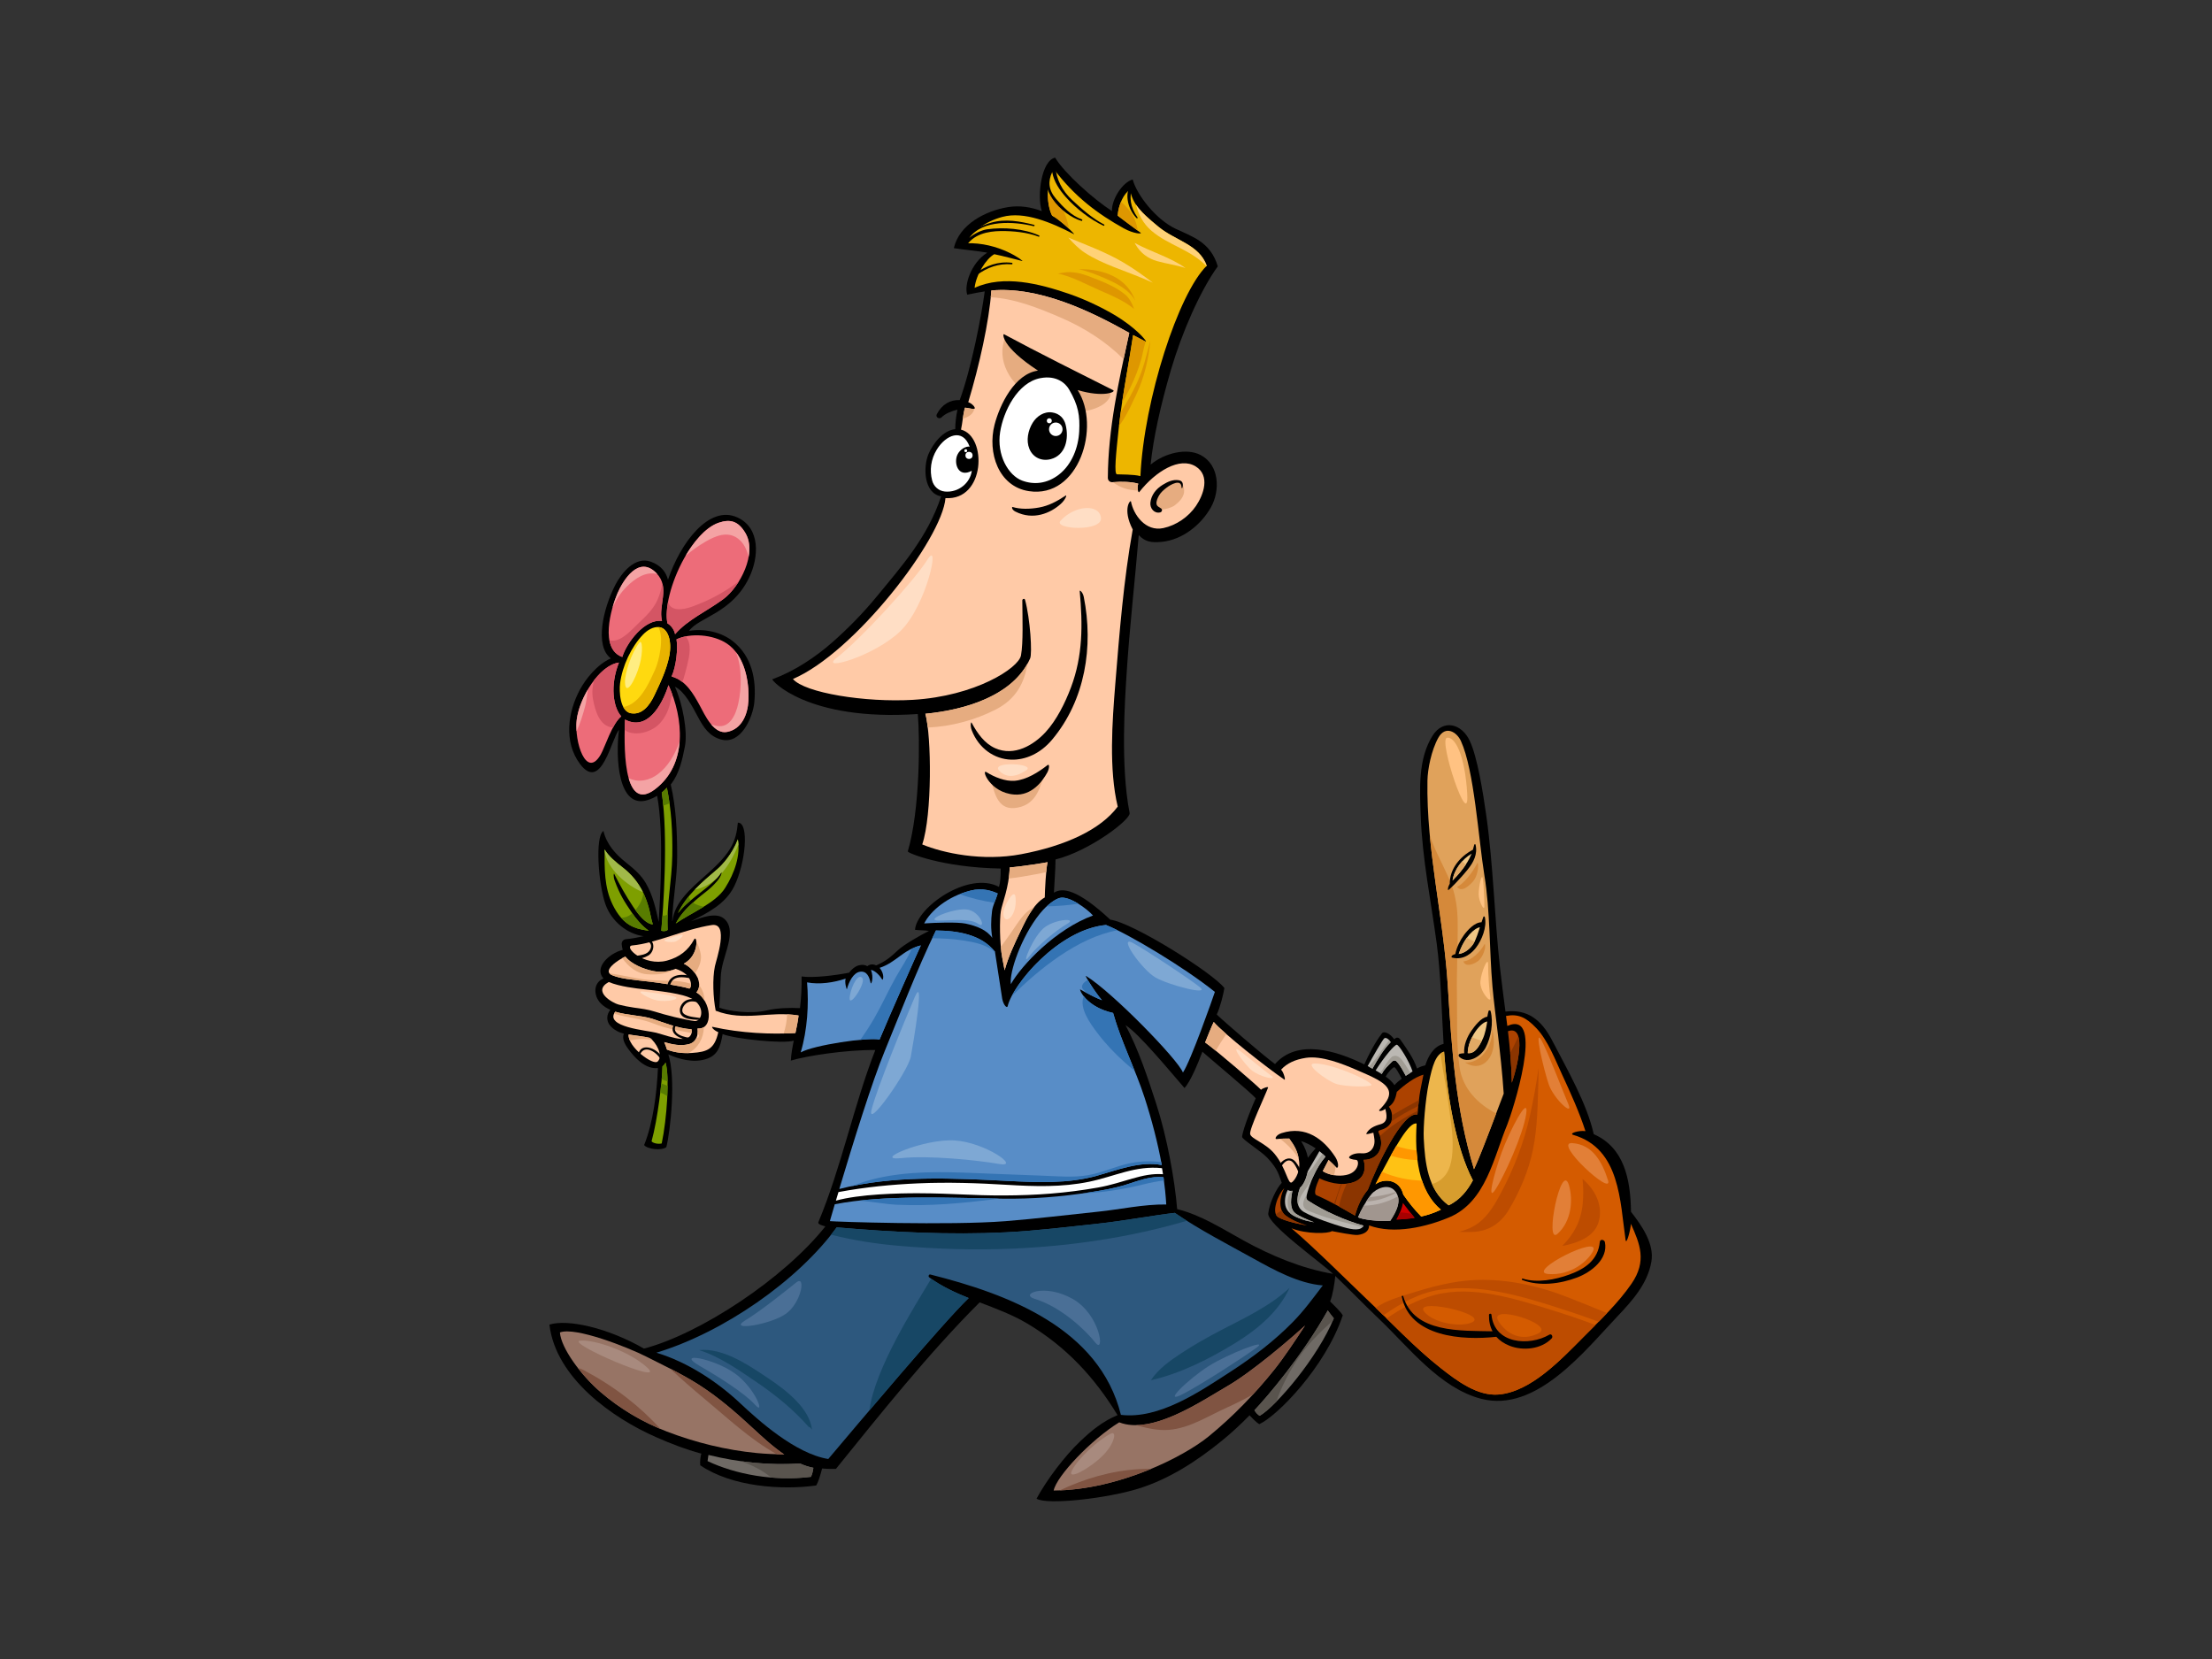 <?xml version="1.0" encoding="utf-8"?>
<!-- Generator: Adobe Illustrator 17.0.0, SVG Export Plug-In . SVG Version: 6.00 Build 0)  -->
<!DOCTYPE svg PUBLIC "-//W3C//DTD SVG 1.1//EN" "http://www.w3.org/Graphics/SVG/1.1/DTD/svg11.dtd">
<svg version="1.1" id="Layer_1" xmlns="http://www.w3.org/2000/svg" xmlns:xlink="http://www.w3.org/1999/xlink" x="0px" y="0px"
	 width="800px" height="600px" viewBox="0 0 800 600" enable-background="new 0 0 800 600" xml:space="preserve">
<rect x="0" y="0" width="800" height="600" fill="#333333" stroke="none"/>
<g>
	<path d="M589.871,438.264c-0.167-11.764-2.444-23.246-13.471-28.074c-2.453-11.038-9.574-23.355-15.063-33.929
		c-3.856-7.431-8.902-11.39-16.862-10.402c-0.688-5.301-1.399-10.595-1.98-15.849c-2.032-18.4-2.384-36.963-4.994-55.286
		c-1.146-8.056-3.165-20.843-5.926-26.761c-2.96-6.346-9.639-7.943-13.452-1.912c-5.344,8.457-4.629,19.486-4.295,29.055
		c0.54,15.447,3.714,30.736,5.762,46.023c1.546,11.549,1.745,23.998,2.503,36.404c-3.605,0.882-5.554,4.438-6.62,7.772
		c-1.071,0.235-1.996,0.546-2.984,1.145c-1.275-3.821-3.698-7.072-5.986-10.394c-0.551-0.795-1.283-1.171-2.267-0.186
		c-1.467-2.103-3.69-3.119-4.443-2.132c-2.647,3.473-4.823,7.786-6.366,11.229c-10.137-4.989-24.192-9.352-32.291-0.14
		c-4.397-3.206-18.599-15.483-21.076-17.914c1.31-2.845,2.403-7.356,2.753-9.572c-4.031-5.404-33.175-23.716-41.256-24.723
		c-11.859-11.032-17.28-11.732-20.391-9.757c0.166-3.9,0.577-8.408,0.577-12.017c12.244-3.025,27.272-14.443,26.804-16.808
		c-3.389-17.132-1.647-41.546-1.1-50.256c1.068-16.922,3.115-34.675,4.399-50.251c2.272,2.359,4.363,2.842,8.376,2.435
		c7.449-0.756,14.161-6.125,17.747-12.515c3.35-5.969,3.121-15.267-3.717-18.867c-5.071-2.671-13.021-0.77-18.108,3.447
		c0.925-9.405,3.58-21.408,7.337-34.233c3.921-13.389,10.537-28.585,16.95-37.473c-2.659-8.886-9.254-10.718-15.396-13.654
		c-6.835-3.266-13.831-11.998-15.387-17.769c-3.757,1.1-7.608,7.199-7.506,11.432c-6.605-4.286-17.14-13.631-20.53-19.311
		c-4.912,0.987-6.652,13.727-4.831,19.333c-3.888-1.451-7.995-2.15-12.286-1.433c-7.996,1.336-17.526,6.133-19.527,14.822
		c3.113,0.533,8.129,0.922,12.091,1.633c-5.956,3.757-8.429,11.912-7.237,15.208c1.412-0.349,4.883-0.997,6.322-1.19
		c-1.191,8.888-4.763,27.578-9.053,39.314c-3.4-0.208-6.467,1.579-8.288,5.114c-0.557,1.086,0.937,1.93,1.725,1.122
		c1.289-1.322,3.515-2.258,5.751-2.791c-0.489,2.34-0.787,4.694-0.795,7.065c-4.342,0.383-8.1,5.224-9.692,9.031
		c-1.969,4.705-1.729,14.162,4.593,15.262c-4.946,14.844-14.102,25.036-23.293,36.223c-4.839,5.89-10.169,11.347-15.873,16.398
		c-6.393,5.663-14.139,10.72-21.882,13.534c-0.559,0.203,12.471,15.287,52.6,12.572c0.803,8.851,0.803,34.798-3.623,49.683
		c-0.159,0.544,12.472,5.833,33.593,6.201c0.077,2.709-0.169,5.169-0.606,6.635c-11.04-5.893-29.806,7.376-30.371,15.526
		c1.609,0.202,3.772,0.166,5.028,0.401c-3.198,1.641-8.918,4.828-11.278,7.043c-2.364,2.212-4.265,3.934-7.802,5.42
		c-1.168-0.562-2.278-0.439-3.198,0.287c-0.822-0.486-1.863-0.64-3.179-0.275c-1.251,0.344-2.463,1.363-3.416,2.633
		c-4.916,0.962-13.045,1.977-17.17,1.363c0.082,3.687-0.183,8.146-0.585,11.449c-3.435-0.186-8.343-0.054-11.807,0.787
		c-6.084,1.477-14.167,0.26-17.37-0.945c0.189-3.648,0.409-7.413,0.521-11.067c0.115-3.69,1.441-7.122,2.397-10.652
		c0.926-3.433,1.865-8.004-1.27-10.536c-2.935-2.368-8.163-0.278-11.182,0.751c-0.262,0.09-0.513,0.175-0.775,0.268
		c6.128-3.034,12.507-6.265,15.659-12.594c4.274-8.582,5.483-23.285,1.357-23.077c-0.306,3.316-0.909,6.338-2.845,9.49
		c-2.36,3.845-5.992,7.043-9.314,10.011c-4.625,4.132-10.735,9.309-11.472,15.893c-0.046,0.079-0.095,0.158-0.136,0.237
		c0.23-7.927,1.84-15.679,1.824-23.654c-0.016-9.367-0.432-17.528-2.33-25.783c3.067-3.867,4.161-8.847,5.125-13.782
		c1.035-5.292-0.778-15.417-3.615-21.567c3.424,1.511,6.406,7.294,8.342,10.933c1.993,3.736,4.088,6.975,8.324,8.137
		c7.226,1.979,11.521-8.047,12.039-13.384c0.808-8.339-0.869-16.587-7.629-22.064c-4.18-3.391-10.467-4.79-15.944-3.837
		c3.427-4.961,15.513-6.27,21.756-19.363c3.52-7.382,4.027-17.826-4.246-21.647c-10.27-4.741-20.69,9.217-25.144,22.517
		c-0.765-2.831-2.529-5.189-6.234-6.531c-5.688-2.054-10.555,4.082-12.753,8.272c-4.495,8.567-7.652,22.307-1.674,26.696
		c-5.036,2.214-9.165,7.551-11.179,11.278c-4.416,8.167-5.912,18.984,0,26.89c7.753,10.372,11.379-9.165,14.117-12.36
		c-1.308,10.074-0.38,28.776,10.333,25.451c1.267-0.394,2.405-0.932,3.454-1.565c2.61,13.651,0.983,38.217,0.582,45.625
		c-1.073-4.847-2.114-9.579-4.659-14.008c-1.699-2.955-4.459-5.319-7.08-7.403c-3.997-3.173-7.081-6.635-8.257-11.485
		c-3.154,1.93-1.821,19.58,0.813,26.75c2.141,5.843,7.627,10.473,13.717,11.305c-2.103,0.481-4.249,0.869-6.475,1.097
		c-0.909,0.09-1.529,0.925-1.456,1.808c0.062,0.735,0.192,1.404,0.374,2.035c-5.052,1.289-10.458,6.537-6.941,10.368
		c-3.619,1.325-3.873,6.103-0.928,9.069c0.97,0.978,2.128,1.696,3.389,2.253c-1.34,1.579-1.631,4.011,0.058,5.865
		c1.349,1.482,3.036,2.285,4.869,2.78c-0.934,1.912,0.678,4.307,1.587,5.546c2.24,3.059,6.136,7.387,10.702,6.863
		c-0.42,9.077-1.702,19.661-4.995,27.862c1.059,1.418,6.224,2.177,8.039,0.735c1.5-6.093,3.514-24.82,0.724-33.541
		c3.842,1.74,8.962,3.138,13.496,1.74c4.224-1.302,5.298-4.145,6.128-9.066c4.498,1.78,22.157,3.588,25.74,2.359
		c-0.503,2.4-0.942,4.804-1.057,7.215c5.36-1.649,19.871-3.944,30.537-3.815c-7.796,19.978-12.278,42.436-20.571,62.211
		c-0.338,0.803,1.191,1.193,2.523,1.564c-14.921,18.817-45.194,38.848-65.622,44.205c-13.047-7.528-27.618-10.767-34.188-8.672
		c2.26,19.203,22.638,33.743,38.806,40.803c5.256,2.294,10.437,4.329,16.142,5.857c-0.282,0.757-0.571,2.952-0.398,4.217
		c11.474,7.796,29.443,9.022,41.917,7.305c0.824-1.275,1.526-3.81,2.16-6.16c1.553,0.163,4.159,0.216,4.983,0.163
		c15.712-19.429,33.607-41.919,51.985-60.237c5.896,2.264,11.841,4.451,17.291,7.696c13.979,8.329,24.273,19.413,32.578,33.088
		c-5.484,2.313-9.484,5.645-13.517,9.489c-5.69,5.42-12.042,13.858-15.775,20.724c3.714,2.382,25.521-0.066,37.02-3.679
		c11.117-3.492,21.089-10.014,30.049-17.305c3.507-2.85,6.81-5.931,9.972-9.158c0.298,0.309,2.351,2.55,3.523,3.19
		c6.286-2.761,23.902-20.568,30.189-39.352c-0.745-1.34-3.774-4.23-4.571-5.025c0.967-2.364,1.619-6.57,1.859-9.219
		c5.32,5.093,10.428,10.409,15.86,15.576c10.702,10.18,21.957,24.986,36.919,28.856c19.823,5.126,37.255-17.135,49.253-29.792
		c5.423-5.72,10.915-11.834,12.297-19.797C598.363,449.901,593.857,443.33,589.871,438.264z M449.784,448.66
		c-7.708-4.241-15.431-9.254-24.046-11.362c-0.881-10.641-3.631-25.953-7.597-38.178c-3.014-9.301-6.336-19.453-11.076-28.358
		c4.814,3.01,15.85,16.43,21.328,22.73c2.215-2.378,4.839-8.864,6.477-13.119c3.692,3.28,17.218,14.513,19.29,16.816
		c-0.647,1.327-4.562,10.638-4.942,13.934c-0.103,0.89,6.71,5.071,9.086,7.567c4.195,4.404,4.277,6.703,5.26,9.08
		c-1.952,2.098-4.472,7.261-4.882,11.114c-0.409,3.853,19.109,17.725,23.433,21.826C470.874,458.788,459.853,454.201,449.784,448.66
		z M501.163,389.368c0.94-1.773,2.502-3.223,2.99-3.414c0.489-0.189,1.968,2.542,2.79,4.17c-0.962,0.702-1.841,1.466-2.614,2.332
		C503.572,391.301,502.417,390.264,501.163,389.368z M470.536,412.672c1.884,0.601,3.635,1.52,5.281,2.655
		c-0.912,0.951-1.865,2.108-2.796,3.397c-0.372-2.015-1.205-3.94-2.245-5.691C470.696,412.902,470.617,412.793,470.536,412.672z"/>
	<path fill="#7E9F00" d="M260.926,315.423c-3.211,5.234-11.226,9.06-15.75,14.827c3.111-6.554,8.755-11.218,14.388-16.023
		c1.387-1.18,5.175-5.114,7.289-10.652c1.007,5.74-1.109,12.084-4.634,17.623c-3.522,5.54-12.542,9.045-17.824,12.79
		c2.013-3.725,4.508-6.075,7.29-8.525c2.782-2.452,4.904-3.585,7.581-6.685C261.11,316.649,261.072,315.188,260.926,315.423z"/>
	<path fill="#7E9F00" d="M243.138,309.545c-0.151,9-2.119,17.772-1.665,26.759c-0.705,0.604-1.71,0.503-2.315,0.301
		c0.658-7.226,2.618-33.536,0.167-49.961c0.672-0.538,1.289-1.136,1.865-1.767C242.783,292.696,243.288,300.653,243.138,309.545z"/>
	<path fill="#ED6C79" d="M262.927,232.775c6.327,4.252,8.132,13.678,7.755,20.644c-0.264,4.888-2.342,10.213-7.654,11.281
		c-4.992,1.002-8.148-6.223-9.969-9.569c-2.321-4.258-5.05-9.056-10.173-10.472c1.701-3.717,2.346-10.224,1.778-13.424
		C249.533,228.846,257.922,229.408,262.927,232.775z"/>
	<path fill="#ED6C79" d="M247.518,201.755c2.61-4.662,7.191-10.915,12.387-12.69c4.129-1.409,7.08-0.699,9.707,3.763
		c4.299,7.307-1.988,19.39-7.995,23.833c-6.019,4.449-12.84,7.384-17.465,12.7c-0.361-1.824-1.671-3.334-2.753-3.891
		C240.268,220.487,242.496,210.725,247.518,201.755z"/>
	<path fill="#FFD90F" d="M242.078,237.106c-1.005,5.336-3.725,10.776-5.437,14.399c-1.71,3.626-4.43,7.152-8.458,6.447
		c-4.028-0.705-4.273-8.053-3.929-10.775c0.805-6.346,4.11-13.276,8.26-17.626c1.461-1.534,3.736-3.081,6.043-2.719
		C241.564,227.305,243.088,231.768,242.078,237.106z"/>
	<path fill="#E8B300" d="M238.557,226.833c-0.166-0.025-0.325-0.021-0.489-0.028c2.282,3.675,0.211,12.447-1.117,15.335
		c-1.974,4.285-4.299,9.784-8.501,12.392c-1.025,0.636-2.034,1.008-3.021,1.177c0.617,1.163,1.504,2.023,2.755,2.244
		c4.028,0.705,6.748-2.821,8.458-6.447c1.712-3.623,4.432-9.063,5.437-14.399C243.088,231.768,241.564,227.305,238.557,226.833z"/>
	<path fill="#ED6C79" d="M223.343,214.524c2.02-4.664,7.644-13.825,14.034-7.266c5.159,5.295,0.593,11.633,2.043,17.327
		c-6.305-0.876-12.85,7.987-14.361,13.023C216.78,234.695,220.914,220.132,223.343,214.524z"/>
	<path fill="#ED6C79" d="M217.274,272.862c-5.2,9.085-9.67-4.549-8.697-12.55c0.974-7.999,8.148-19.76,15.275-20.69
		c-3.321,8.359-2.057,16.284,0.835,19.45C221.325,261.839,218.843,270.118,217.274,272.862z"/>
	<path fill="#ED6C79" d="M236.947,285.404c-12.162,9.304-11.198-17.78-10.904-25.166c7.879,4.161,13.217-4.704,15.734-12.458
		C247.208,259.785,248.765,276.361,236.947,285.404z"/>
	<path fill="#F4A3A4" d="M266.203,235.91c2.177,5.473,2.054,12.905,0.817,18.484c-0.857,3.85-2.913,9.093-7.883,8.134
		c-0.691-0.134-1.347-0.36-1.985-0.625c1.589,1.911,3.528,3.269,5.876,2.797c5.312-1.068,7.39-6.393,7.654-11.281
		C270.983,247.851,269.884,240.72,266.203,235.91z"/>
	<path fill="#F4A3A4" d="M255.054,195.963c3.664-2.133,8.039-4.027,11.832-1.188c2.056,1.537,3.231,3.943,3.85,6.663
		c0.557-3.096,0.336-6.13-1.123-8.61c-2.627-4.462-5.578-5.172-9.707-3.763c-4.937,1.687-9.317,7.416-11.982,11.983
		C250.156,199.144,252.496,197.453,255.054,195.963z"/>
	<path fill="#F4A3A4" d="M226.707,212.125c3.067-3.028,6.988-5.611,10.992-4.487c-0.111-0.125-0.2-0.254-0.322-0.379
		c-6.39-6.559-12.015,2.602-14.034,7.266c-0.587,1.352-1.27,3.233-1.857,5.338C222.709,217.082,224.32,214.48,226.707,212.125z"/>
	<path fill="#F4A3A4" d="M211.619,255.454c0.491-1.822,0.661-4.006,0.989-6.084c-2.122,3.594-3.623,7.596-4.031,10.942
		c-0.156,1.284-0.17,2.714-0.068,4.17C209.886,261.618,210.802,258.474,211.619,255.454z"/>
	<path fill="#F4A3A4" d="M237.951,279.968c-3.007,2.247-6.86,3.19-10.41,1.546c-0.055-0.027-0.11-0.057-0.169-0.084
		c1.453,5.155,4.26,8.04,9.576,3.973c5.797-4.435,8.369-10.68,8.851-17.312C244.178,272.822,241.586,277.253,237.951,279.968z"/>
	<path fill="#D45564" d="M246.717,246.604c0.208-0.374,0.394-0.778,0.535-1.265c0.456-1.616,0.921-3.231,1.306-4.864
		c0.743-3.171,1.799-7.652-0.593-10.316c-1.204,0.243-2.324,0.598-3.301,1.076c0.568,3.2-0.077,9.707-1.778,13.424
		C244.342,245.061,245.6,245.744,246.717,246.604z"/>
	<path fill="#D45564" d="M250.347,219.381c-3.791,1.365-7.936,1.671-8.73-1.783c-0.579,3.145-0.669,5.89-0.218,7.872
		c1.083,0.557,2.392,2.067,2.753,3.891c4.625-5.316,11.445-8.25,17.465-12.7c1.997-1.478,4.02-3.81,5.68-6.526
		C262.252,214.136,256.218,217.267,250.347,219.381z"/>
	<path fill="#D45564" d="M239.557,211.015c-0.338,1.86-0.849,3.689-1.579,5.492c-1.499,3.694-4.331,6.313-7.168,9.003
		c-2.277,2.159-5.77,6.251-9.293,6.193c-0.382-0.006-0.745-0.047-1.095-0.11c0.527,2.783,1.889,5.047,4.639,6.016
		c1.511-5.036,8.056-13.899,14.361-13.023C238.302,220.187,240.754,215.405,239.557,211.015z"/>
	<path fill="#D45564" d="M223.851,239.622c-3.168,0.412-6.341,2.971-8.981,6.384c-0.636,2.251-0.809,4.634-0.402,6.86
		c0.721,3.948,2.329,9.886,7.136,10.249c0.032,0.003,0.055,0.019,0.085,0.025c0.906-1.685,1.904-3.17,2.996-4.069
		C221.794,255.907,220.53,247.981,223.851,239.622z"/>
	<path fill="#D45564" d="M232.637,264.959c2.436-0.612,4.699-1.772,6.34-3.727c1.674-1.994,2.708-4.15,3.315-6.677
		c0.252-1.062,0.461-2.263,0.896-3.309c-0.431-1.188-0.902-2.348-1.411-3.467c-2.517,7.755-7.854,16.619-15.734,12.458
		c-0.036,0.94-0.084,2.204-0.115,3.667C227.351,265.489,230.904,265.396,232.637,264.959z"/>
	<path fill="#7E9F00" d="M229.167,335.287c-3.585-1.485-5.955-4.735-7.603-8.112c-3.067-6.276-2.944-13.14-2.892-19.945
		c1.54,2.518,4.063,4.59,6.458,6.433c4.91,3.776,7.731,8.372,9.419,14.287c0.63,2.196,0.896,4.341,1.557,6.362
		c-2.387-0.123-4.902-3.044-7.119-6.368c-2.665-3.993-4.688-7.646-6.862-11.909c-0.18-0.35-0.388,0.934,0.215,2.544
		c1.871,4.992,3.395,7.427,6.423,11.84c1.119,1.631,3.422,4.536,5.899,6.198C232.802,336.349,230.959,336.03,229.167,335.287z"/>
	<path fill="#A1B949" d="M259.322,317.532c0.611-0.683,1.156-1.382,1.605-2.11c0.057-0.093,0.091,0.087,0.005,0.465
		c2.573-2.897,4.596-6.562,6.123-10.453c-0.038-0.625-0.093-1.248-0.2-1.86c-2.114,5.538-5.903,9.471-7.289,10.652
		c-2.879,2.457-5.757,4.88-8.304,7.536C254.347,321.15,257.025,319.643,259.322,317.532z"/>
	<path fill="#A1B949" d="M218.668,307.636c0.732,6.478,7.936,12.621,13.874,15.057c-1.709-3.492-4.068-6.458-7.413-9.03
		c-2.395-1.843-4.918-3.915-6.458-6.433C218.67,307.365,218.67,307.499,218.668,307.636z"/>
	<path fill="#FFCAA7" d="M226.145,345.974c2.159,2.649,6.445,4.509,10.205,5.235c2.816,0.546,5.576,0.196,8.02-0.833
		c7.016,2.315,5.659,7.392,4.864,7.143c-3.359-1.049-11.245-2.119-14.112-2.463c-2.798-0.339-5.596-0.592-8.384-1.01
		c-1.826-0.273-3.656-0.649-5.364-1.354C217.504,351.092,223.79,346.999,226.145,345.974z"/>
	<path fill="#FFCAA7" d="M220.164,355.156c3.987,1.679,10.051,2.337,12.794,2.63c10.242,1.097,15.595,2.147,17.955,3.826
		c4.356,3.097,2.728,7.974,0.262,7.66c-3.848-0.491-10.745-2.244-14.418-3.425c-2.465-0.794-4.948-1.079-7.504-1.433
		c-1.874-0.259-3.721-0.638-5.552-1.103C221.721,362.806,213.97,358.588,220.164,355.156z"/>
	<path fill="#FFCAA7" d="M222.515,365.896c4.342,1.349,9.546,1.325,13.47,2.584c3.339,1.07,9.451,3.602,14.09,3.73
		c0.472,1.941-0.686,3.679-3.724,3.515c-2.698-0.145-6.453-1.553-9.055-2.228C234.011,372.648,218.381,371.453,222.515,365.896z"/>
	<path fill="#FFCAA7" d="M237.85,383.913c-1.642,1.565-10.917-5.353-10.495-9.762c2.444,0.402,5.352,0.653,7.67,1.212
		C237.113,376.777,240.106,381.76,237.85,383.913z"/>
	<path fill="#7E9F00" d="M239.317,413.543c-1.311,0.333-3.148-0.087-3.673-0.768c2.231-8.01,3.883-22.092,3.943-27.111
		c0.475-0.361,0.846-0.836,1.114-1.393C242.255,389.371,241.207,404.589,239.317,413.543z"/>
	<path fill="#587C00" d="M249.805,325.634c-0.331-0.431-0.568-0.904-0.71-1.42c-1.521,1.854-2.873,3.832-3.918,6.035
		C246.491,328.574,248.104,327.064,249.805,325.634z"/>
	<path fill="#587C00" d="M251.277,326.846c-0.251-0.123-0.45-0.282-0.656-0.432c-2.356,2.132-4.47,4.329-6.225,7.573
		c2.786-1.975,6.61-3.886,10.12-6.062C253.413,327.711,252.331,327.365,251.277,326.846z"/>
	<path fill="#587C00" d="M242.148,290.513c-0.259-1.892-0.576-3.766-0.956-5.634c-0.576,0.631-1.193,1.229-1.865,1.767
		c0.222,1.493,0.409,3.069,0.562,4.703C240.668,291.136,241.42,290.853,242.148,290.513z"/>
	<path fill="#587C00" d="M241.485,330.671c-0.546,0.388-1.183,0.589-1.887,0.454c-0.164,2.316-0.322,4.202-0.439,5.481
		c0.604,0.202,1.609,0.303,2.315-0.301C241.379,334.418,241.408,332.543,241.485,330.671z"/>
	<path fill="#587C00" d="M231.294,327.056c-0.428,0.696-0.925,1.414-1.486,2.078c2.007,2.804,4.203,5.069,6.299,5.178
		c-0.661-2.021-0.928-4.165-1.557-6.362c-0.505-1.767-1.125-3.403-1.855-4.948C232.52,324.391,232.095,325.753,231.294,327.056z"/>
	<path fill="#587C00" d="M228.763,330.418c-0.028-0.041-0.054-0.08-0.082-0.121c-1.156,1.013-2.526,1.687-4.107,1.564
		c1.261,1.453,2.767,2.673,4.593,3.427c1.792,0.743,3.635,1.062,5.495,1.328C232.185,334.954,229.882,332.049,228.763,330.418z"/>
	<path fill="#587C00" d="M241.439,391.124c-0.046-2.894-0.275-5.33-0.739-6.854c-0.268,0.557-0.639,1.032-1.114,1.393
		c-0.013,1.152-0.114,2.796-0.286,4.721C240.024,390.598,240.737,390.84,241.439,391.124z"/>
	<path fill="#587C00" d="M241.338,396.403c0.058-1.27,0.101-2.517,0.107-3.694c-0.749-0.323-1.51-0.607-2.281-0.849
		c-0.103,1.04-0.23,2.162-0.369,3.307C239.558,395.377,240.456,395.851,241.338,396.403z"/>
	<path fill="#FFCAA7" d="M287.676,373.606c-8.58,0.546-19.708,0.076-29.991-2.233c-0.473-0.107,0.156,1.1,2.098,1.939
		c-1.365,6.087-3.937,7.138-9.56,7.504c-3.048,0.199-6.172-0.098-9.003-1.226c-0.284-0.909-0.604-1.807-0.992-2.692
		c2.922,0.858,5.922,1.493,8.877,0.743c2.687-0.682,3.52-3.277,3.162-5.677c5.94,0.508,5.049-9.986-0.41-13.031
		c2.835-3.306-0.832-8.741-4.563-10.388c5.877-3.201,4.804-10.772,3.727-8.761c-2.094,3.902-5.256,6.418-9.842,7.643
		c-8.316,2.222-15.914-5.181-12.513-5.492c8.607-0.786,18.714-5.827,28.735-7.376c6.407-0.989,1.671,12.422,1.153,14.913
		c-0.944,4.531-0.626,11.43,0.286,16.076c10.443,4.039,19.519-0.054,29.964,1.731C288.658,368.91,288.038,371.933,287.676,373.606z"
		/>
	<path fill="#E0A25B" d="M516.256,282.276c0.076-4.011,1.384-10.902,3.948-15.483c2.566-4.582,6.669-2.061,8.154,1.191
		c4.857,10.627,6.329,35.281,8.481,48.523c2.165,13.294,1.764,26.955,2.938,40.368c0.857,9.784,3.056,23.615,4.063,38.64
		c-1.194,2.939-7.845,21.248-10.748,27.359c-6.683-21.998-8.051-43.467-9.478-66.447
		C522.072,331.554,515.794,307.297,516.256,282.276z"/>
	<path fill="#D5893A" d="M529.865,384.256c6.439,4.183,12.397-2.57,9.779-12.199C540.032,378.356,535.496,384.65,529.865,384.256z"
		/>
	<path fill="#D5893A" d="M526.936,320.745c1.691,2.119,4.29-0.32,5.742-1.878c1.608-1.721,2.323-5.778,1.679-6.914
		C532.721,315.488,529.172,319.806,526.936,320.745z"/>
	<path fill="#D5893A" d="M534.653,347.512c1.436-1.098,3.013-4.842,2.321-6.174c-1.531,2.815-4.639,6.005-7.723,6.37
		C530.051,349.934,533.066,348.728,534.653,347.512z"/>
	<path fill="#D5893A" d="M527.842,385.837c-1.205-8.537-0.759-17.507-0.92-26.12c-0.161-8.804,0.383-17.594,0.262-26.379
		c-0.06-4.361-0.585-8.629-2.018-12.736c-0.107-0.022-0.207-0.028-0.316-0.057c-0.688-0.166-0.642-0.997-0.194-1.316
		c-1.684-4.194-3.862-8.148-5.68-12.283c-0.682-1.551-1.295-3.137-1.859-4.743c1.701,18.105,5.366,36,6.496,54.226
		c1.426,22.981,2.794,44.45,9.478,66.447c1.925-4.052,5.495-13.462,8.033-20.202C534.365,399.294,528.931,393.568,527.842,385.837z"
		/>
	<path fill="#EDB64C" d="M516.745,391.7c1.283-6.231,2.474-10.445,5.529-11.357c1.1,15.923,4.274,34.904,10.415,46.537
		c-1.794,3.351-4.49,7.057-8.782,9.036c-7.586-5.59-8.536-15.538-8.993-24.243C514.709,407.758,515.464,397.929,516.745,391.7z"/>
	<path fill="#D79D2E" d="M522.274,380.343c-0.455,0.136-0.858,0.369-1.239,0.647c0.08,0.713,0.148,1.425,0.241,2.13
		c0.663,4.995,1.844,9.91,2.433,14.924c0.615,5.237,1.674,10.454,1.662,15.745c-0.01,3.952-0.336,8.806-3.198,11.863
		c-1.24,1.325-2.69,2.138-4.252,2.586c1.3,2.963,3.19,5.618,5.986,7.678c4.292-1.979,6.988-5.685,8.782-9.036
		C526.548,415.247,523.374,396.266,522.274,380.343z"/>
	<path fill="#FFC214" d="M521.122,437.486c-2.283,1.125-4.672,1.923-7.116,2.487c-2.433-2.474-4.328-4.815-6.478-7.914
		c-1.363-5.653-7.048-5.988-10.052-3.746c7.518-14.615,12.201-22.585,14.868-21.966C511.649,417.7,512.78,430.561,521.122,437.486z"
		/>
	<path fill="#FF9700" d="M504.975,414.461c-0.637,1.078-1.308,2.242-2.015,3.517c3.225,0.948,6.453,1.513,9.7,1.59
		c-0.15-1.161-0.259-2.338-0.335-3.52C509.83,415.812,507.367,415.278,504.975,414.461z"/>
	<path fill="#FF9700" d="M514.311,427.003c-4.967-0.183-9.841-1.106-14.481-3.22c-0.753,1.434-1.534,2.935-2.354,4.53
		c3.004-2.242,8.689-1.908,10.052,3.746c2.151,3.099,4.045,5.44,6.478,7.914c2.444-0.563,4.833-1.362,7.116-2.487
		C517.839,434.761,515.688,431.11,514.311,427.003z"/>
	<path fill="#BBB8B3" d="M468.731,439.004c1.079,0.764,3.708,1.969,6.526,3.053c-1.583-0.271-3.154-0.606-4.675-1.183
		c-2.234-0.85-4.517-1.772-5.458-4.082c-0.748-1.832-0.418-4.613,0.655-6.478c0.246,0.327,1.019,0.486,1.636,0.341
		C466.523,435.11,466.762,437.609,468.731,439.004z"/>
	<path fill="#AC4200" d="M464.89,439.557c2.233,1.685,5.066,2.854,7.755,3.664c-4.811-0.846-9.158-2.103-10.554-3.151
		c-2.204-1.653-0.1-7.834,2.395-10.355C462.641,433.089,462.419,437.692,464.89,439.557z"/>
	<path fill="#BBB8B3" d="M485.922,443.835c-3.444-0.983-10.207-3.197-14.235-5.432c-3.01-1.669-2.879-5.051-1.534-8.809
		c1.507-1.347,2.4-3.746,2.812-5.958c1.537-2.774,3.194-5.384,4.224-7.302c0.76,0.611,1.499,1.264,2.199,1.979
		c-3.397,3.94-5.753,9.558-6.906,14.347c-0.15,0.622,0.082,1.22,0.618,1.572c5.749,3.753,13.407,7.203,20.059,9.033
		C492.249,445.143,489.364,444.819,485.922,443.835z"/>
	<path fill="#BBB3AE" d="M491.142,440.258c1.106-2.641,3.034-6.169,4.822-8.336c1.775-2.152,6.149-3.987,8.481-1.277
		c2.78,3.228,0.716,7.297-1.624,10.865C498.782,441.862,492.733,441.067,491.142,440.258z"/>
	<path fill="#A1968F" d="M495.161,433.005c-0.349,0.484-0.699,0.988-1.041,1.538c3.719-0.169,7.526-1.33,10.846-3.184
		c-0.054-0.085-0.126-0.169-0.186-0.254C501.677,432.083,498.452,432.683,495.161,433.005z"/>
	<path fill="#A1968F" d="M493.232,436.033c-0.817,1.447-1.553,2.941-2.089,4.225c1.59,0.809,7.64,1.604,11.679,1.253
		c1.868-2.849,3.556-6.019,2.742-8.826C501.786,434.788,497.443,436.025,493.232,436.033z"/>
	<path fill="#CF0000" d="M506.709,437.538c0.285-0.772,0.524-1.614,0.683-2.476c1.343,1.843,2.796,3.618,4.213,5.388
		c-2.152,0.355-4.341,0.544-6.54,0.601C505.734,439.939,506.267,438.731,506.709,437.538z"/>
	<path fill="#A70000" d="M506.329,438.442c-0.363,0.89-0.765,1.778-1.264,2.61c2.199-0.057,4.388-0.246,6.54-0.601
		c-0.393-0.492-0.789-0.988-1.183-1.483C509.063,438.745,507.703,438.546,506.329,438.442z"/>
	<path fill="#AC4200" d="M514.811,388.659c-0.446,2.356-1.193,5.858-1.409,7.444c-0.311,2.248-0.541,4.424-0.77,7.002
		c-5.445-1.19-14.773,18.787-17.93,27.171c-2.083,2.483-3.801,5.915-4.629,9.361c-4.544-2.635-9.085-5.235-13.924-7.354
		c-1.119-0.487-0.312-3.143,1.011-6.127c4.771,2.267,9.711,2.654,13.069,1.12c3.283-1.499,3.828-4.713,2.928-7.807
		c2.63,0.098,4.695-1.355,5.499-2.774c1.723-3.031,0.483-5.836-0.079-7.132c-0.563-1.295,2.539-0.409,4.377-3.408
		c0.876-1.433,0.614-4.468-0.666-5.885c1.608-1.133,2.356-2.512,2.887-5.379C507.924,392.348,511.613,389.56,514.811,388.659z"/>
	<path fill="#BBB8B3" d="M505.136,377.837c0.821-0.084,4.659,6.237,5.74,9.67c-0.737,0.496-1.72,1.07-2.46,1.562
		c-1.037-1.849-1.972-3.834-3.43-5.27c-0.472-0.465-1.21-0.213-1.598,0.194c-1.321,1.389-2.842,2.698-3.635,4.435
		c-0.8-0.499-1.548-0.92-2.236-1.3C500.874,381.854,504.317,377.919,505.136,377.837z"/>
	<path fill="#BBB8B3" d="M500.625,375.538c0.625-0.518,1.806,0.409,2.327,1.407c-2.692,2.651-4.625,6.127-6.497,9.353
		c-0.043,0.074-0.028,0.145-0.046,0.216c-0.568-0.316-1.164-0.631-1.772-0.945C496.471,382.217,500.002,376.056,500.625,375.538z"/>
	<path fill="#A09C94" d="M467.416,430.654c-0.144,0.033-0.294,0.047-0.445,0.049c-1.796,2.433-1.572,5.734-0.114,8.304
		c1.07,0.827,2.401,1.363,3.725,1.867c1.521,0.577,3.093,0.912,4.675,1.183c-2.818-1.084-5.447-2.289-6.526-3.053
		C466.762,437.609,466.523,435.11,467.416,430.654z"/>
	<path fill="#A09C94" d="M470.183,433.36c0.727-1.849,2.173-3.331,3.156-5.036c0.533-0.926,1.051-1.855,1.59-2.774
		c1.186-2.633,2.674-5.167,4.459-7.237c-0.355-0.361-0.721-0.707-1.09-1.041c-0.708,1.003-1.42,2.007-2.132,3.007
		c-1.003,1.407-1.911,2.958-3.334,3.978c-0.456,2.029-1.313,4.115-2.679,5.338c-0.85,2.375-1.21,4.594-0.604,6.332
		C469.558,435.173,469.8,434.333,470.183,433.36z"/>
	<path fill="#A09C94" d="M472.482,432.659c0.057-0.237,0.129-0.481,0.192-0.719c-0.011,0.016-0.02,0.035-0.035,0.054
		c-1.387,2.211-2.376,4.792,0.781,6.007c1.483,0.571,2.957,1.171,4.459,1.69c4.891,1.688,9.931,2.76,14.901,4.105
		c0.145-0.155,0.278-0.325,0.379-0.532c-6.652-1.83-14.309-5.279-20.059-9.033C472.564,433.879,472.332,433.281,472.482,432.659z"/>
	<path fill="#A09C94" d="M508.752,385.859c-1.341-1.944-2.767-4.968-5.281-3.717c-0.398,0.417-0.809,0.817-1.177,1.259
		c-1.171,1.403-2.012,3.195-3.137,4.672c0.197,0.118,0.388,0.227,0.595,0.357c0.794-1.737,2.315-3.047,3.635-4.435
		c0.388-0.407,1.127-0.66,1.598-0.194c1.458,1.436,2.393,3.421,3.43,5.27c0.51-0.338,1.131-0.715,1.71-1.079
		C509.686,387.266,509.229,386.555,508.752,385.859z"/>
	<path fill="#A09C94" d="M498.542,381.583c-1.049,1.475-2.319,2.808-3.429,4.241c0.44,0.232,0.879,0.461,1.295,0.691
		c0.017-0.071,0.003-0.142,0.046-0.216c1.873-3.227,3.806-6.702,6.497-9.353c-0.132-0.256-0.319-0.497-0.521-0.719
		C501.067,377.959,499.838,379.765,498.542,381.583z"/>
	<path fill="#FFCAA7" d="M464.525,390.463c0.522,0.354-0.246-2.717-1.205-3.611c2.133-2.297,5.049-3.662,8.938-4.263
		c5.716-0.885,13.374,2.192,18.396,4.38c2.147,0.936,5.402,2.302,7.444,3.455c5.416,3.056,5.767,5.942,0.805,10.942
		c-0.54,0.544,0.658,0.74,2.133-0.328c0.413,1.893,1.229,4.757-1.805,5.576c-2.215,0.601-4.112,1.507-5.082,3.361
		c-0.265,0.507,1.627-0.12,2.542-0.327c0.246,1.557,0.819,3.362,0,5.164c-0.718,1.581-2.214,2.461-4.263,2.299
		c-2.049-0.166-3.61,0.41-4.347,1.147c-0.738,0.738,1.147,1.149,2.378,1.231c1.229,0.08,1.066,4.015-2.788,5.246
		c-2.138,0.681-5.985,0.82-9.285-1.153c0.732-1.471,1.494-2.898,2.121-4.068c1.18,1.038,1.917,1.859,2.671,2.591
		c0.985,0.959,1.133-1.552-0.262-3.684c-4.187-6.408-10.625-11.43-19.429-8.61c-2.051,0.655-2.635,2.261-1.739,2.141
		c1.125-0.148,3.458-0.194,4.525-0.17c1.901,2.602,3.197,4.672,3.608,8.526c0.298,2.788-0.985,5.904-2.542,7.215
		c-1.559,1.31-1.968-4.921-6.396-10.253c-3.268-3.933-8.427-5.36-8.804-7.106c-0.379-1.747,5.361-13.799,6.471-16.807
		c0.207-0.563-2.113,0.265-2.539,0.771c-1.72-1.811-15.871-14-20.213-17.117c0.618-1.518,2.457-6.155,3.107-7.394
		C442.352,373.65,458.443,386.354,464.525,390.463z"/>
	<path fill="#588DC7" d="M383.136,324.782c3.443-1.065,10.248,4.101,12.154,6.324c-13.302,4.828-25.778,17.867-29.7,24.833
		c-0.631-4.254,3.772-17.135,10.412-25.418C378.919,326.886,381.686,325.232,383.136,324.782z"/>
	<path fill="#EDB600" d="M352.476,104.11c0.549-4.948,4.214-10.537,7.113-12.177c3.402,0.707,6.781,1.631,10.148,2.472
		c0.776,0.192-8.376-6.969-20.56-6.42c1.923-3.94,7.007-7.829,13.285-9.528c7.995-2.163,17.774,2.015,25.928,6.231
		c0.874,0.451-5.005-5.254-7.876-6.698c-2.293-4.479-2.018-13.274,0.388-17.164c7.668,10.334,16.284,16.625,25.537,21.755
		c3.694,2.046,6.753,2.081,6.089,1.6c-2.783-2.02-5.551-4.079-8.287-6.179c0.181-3.941,2.289-8.156,4.437-9.399
		c0.964,5.319,4.173,8.388,10.312,13.427c6.138,5.041,14.751,6.414,17.443,14.08c-10.178,9.951-22.665,48.127-23.984,76.091
		c-2.356-0.691-7.384-0.566-8.484-0.66c-1.1-0.091-0.368-7.236,0.634-16.624c1.204-11.319,3.53-22.496,5.216-33.743
		c0.723,0.413,3.796,1.95,4.503,2.359c0.85,0.492-1.832-3.392-8.612-7.971c-4.874-3.291-12.599-7.088-19.241-9.345
		C375.982,102.651,362.936,99.257,352.476,104.11z"/>
	<path fill="#FFD277" d="M416.494,83.504c3.072,2.61,6.658,4.355,10.227,6.164c3.646,1.848,6.997,3.859,9.587,6.576
		c0.042-0.042,0.084-0.091,0.125-0.134c-2.692-7.666-11.305-9.039-17.443-14.08c-3.782-3.102-6.444-5.461-8.16-8.057
		C411.738,77.603,413.472,80.937,416.494,83.504z"/>
	<path fill="#FFD277" d="M418.501,94.44c3.424,0.974,6.955,1.398,10.267,2.507c-5.578-3.982-12.417-5.792-18.429-9.102
		c0.114,0.199,0.227,0.398,0.346,0.598C412.491,91.491,415.06,93.462,418.501,94.44z"/>
	<path fill="#FFD277" d="M392.221,91.324c3.301,2.185,6.979,3.801,10.648,5.254c4.702,1.86,9.476,3.547,14.058,5.664
		c-3.406-2.605-6.896-5.098-10.585-7.277c-6.343-3.747-13.187-6.259-19.958-9.033C388.149,87.935,390.019,89.866,392.221,91.324z"/>
	<path fill="#DE9700" d="M386.639,82.769c-0.964-5.241-3.115-10.274-7.697-12.472c0.047,2.876,0.557,5.708,1.572,7.692
		C382.182,78.829,384.854,81.098,386.639,82.769z"/>
	<path fill="#DE9700" d="M390.127,97.362c3.361,0.727,6.587,2.023,9.735,3.399c3.484,1.526,6.939,3.258,9.481,6.163
		c0.507,0.577,0.915,1.242,1.27,1.947C407.756,100.472,399.092,97.162,390.127,97.362z"/>
	<path fill="#DE9700" d="M406.841,106.461c-2.875-2.33-6.213-3.861-9.634-5.211c-3.263-1.288-6.63-2.788-10.21-2.824
		c-1.504-0.016-2.946,0.216-4.38,0.502c5.265,1.115,10.227,3.96,15.092,6.063c4.353,1.882,8.834,3.76,12.463,6.763
		C409.43,109.757,408.537,107.837,406.841,106.461z"/>
	<path fill="#DE9700" d="M411.028,142.512c2.823-5.996,4.4-12.695,5.011-19.364c-0.467,1.919-1.033,3.828-1.5,5.671
		c-0.847,3.347-1.944,6.627-3.389,9.763c-1.676,3.632-3.642,7.084-5.817,10.404c-0.226,1.649-0.426,3.302-0.614,4.956
		c0.511-0.612,0.997-1.248,1.426-1.931C408.053,148.983,409.506,145.742,411.028,142.512z"/>
	<path fill="#DE9700" d="M414.318,123.535L414.318,123.535c-0.707-0.409-3.78-1.945-4.503-2.359
		c-1.221,8.141-2.774,16.247-3.996,24.394c1.516-2.493,2.895-5.065,4.06-7.731c1.493-3.416,2.799-6.968,3.517-10.638
		C413.635,125.972,413.977,124.754,414.318,123.535z"/>
	<path fill="#DE9700" d="M405.437,72.969c-0.658,1.553-1.117,3.314-1.196,5.034c2.387,1.832,4.803,3.619,7.226,5.388
		C410.916,79.008,408.67,75.764,405.437,72.969z"/>
	<path fill="#FFFFFF" d="M341.755,177.771c-2.414-0.224-4.113-1.977-4.632-3.989c-0.955-3.708-0.499-7.648,1.702-11.221
		c3.235-5.259,9.344-7.878,11.859-1.016c-1.297-0.254-3.523,0.925-4.438,2.943c-1.376,3.021,0.27,8.462,5.219,5.772
		C350.914,174.6,346.702,178.23,341.755,177.771z"/>
	<path fill="#FFCAA7" d="M333.541,305.405c3.621-10.762,3.361-39.237,1.128-47.258c14.718-1.442,31.944-6.639,37.895-20.024
		c0.803-1.811,0.046-14.281-1.846-21.202c-0.164-0.596-0.988-0.312-0.983,0.226c0.046,6.682,0.355,15.221-0.47,19.858
		c-0.825,4.637-16.578,14.782-39.143,16.103c-17.196,1.007-39.123-2.515-43.348-7.542c22.228-9.454,54.005-50.691,55.166-65.414
		c14.473,0.915,15.117-22.356,5.625-24.771c0.548-2.542,0.678-5.335,1.428-7.936c0.379-0.019,2.506,0.427,2.842,0.461
		c1.769,0.17-0.183-2.015-1.654-2.449c3.989-13.268,7.518-28.885,8.356-40.412c16.987-1.478,35.227,7.105,49.879,15.342
		c-3.771,17.36-7.655,34.587-7.752,52.43c-0.006,0.918,0.718,1.653,1.743,1.567c3.298-0.278,6.794-0.164,9.254,0.549
		c-0.537,1.578,0.005,3.482,0.368,3.023c5.904-7.51,14.65-12.868,20.428-9.255c5.292,3.312,2.878,10.182,0.079,14.292
		c-2.695,3.957-7.122,6.991-11.792,7.996c-6.466,1.39-10.824-4.88-11.707-9.609c-0.148-0.795-3.239,2.622,0.626,10.118
		c-3.288,18.332-4.801,37.354-6.302,55.909c-1.094,13.531-2.364,30.835,0.884,44.32c-6.236,8.348-18.907,14.18-34.872,17.203
		C355.274,311.6,341.085,308.523,333.541,305.405z"/>
	<path fill="#FFCAA7" d="M361.981,329.456c0.494-2.868,2.954-8.444,3.198-15.742c4.358-0.32,12.916-1.707,13.684-1.89
		c-0.538,2.013-0.996,10.587-1.003,12.755c-4.249,2.318-7.122,8.746-8.922,12.503c-1.947,4.066-4.249,8.908-5.6,13.84
		c-0.268-1.496-0.565-2.99-0.85-4.484C361.489,341.198,361.49,332.324,361.981,329.456z"/>
	<path fill="#E6AC80" d="M234.184,352.364c3.023,0.2,6.551,0.033,9.205-1.619c-2.19,0.735-4.595,0.937-7.039,0.464
		c-3.76-0.726-8.047-2.586-10.205-5.235c-0.301,0.131-0.667,0.314-1.07,0.535C227.237,349.609,230.202,352.099,234.184,352.364z"/>
	<path fill="#E6AC80" d="M234.573,354.407c-4.771-0.462-9.377-1.803-14.121-2.338c0.2,0.233,0.492,0.445,0.923,0.623
		c1.709,0.705,3.539,1.081,5.364,1.354c2.788,0.418,5.587,0.671,8.384,1.01c2.867,0.344,10.753,1.414,14.112,2.463
		c0.319,0.099,0.724-0.663,0.645-1.756C244.872,354.225,239.765,354.91,234.573,354.407z"/>
	<path fill="#E6AC80" d="M236.39,370.183c4.577,1.822,9.017,2.556,13.73,3.408c0.087-0.431,0.071-0.898-0.046-1.381
		c-4.639-0.128-10.751-2.66-14.09-3.73c-3.924-1.259-9.128-1.235-13.47-2.584c-0.189,0.254-0.325,0.497-0.434,0.732
		C226.796,368.031,231.769,368.347,236.39,370.183z"/>
	<path fill="#E6AC80" d="M235.975,376.193c-0.325-0.336-0.647-0.625-0.951-0.83c-2.318-0.559-5.226-0.809-7.67-1.212
		c-0.063,0.666,0.114,1.388,0.431,2.13C230.483,375.778,233.416,375.469,235.975,376.193z"/>
	<path fill="#E6AC80" d="M252.268,371.965c0.101,0.675,0.095,1.363-0.01,2.023c0.003,0,0.01,0.002,0.01,0.002
		c0.934,0.177,0.538,1.597-0.388,1.418c-0.014-0.002-0.025-0.003-0.035-0.005c-0.497,1.054-1.378,1.892-2.739,2.239
		c-2.955,0.75-5.955,0.115-8.877-0.743c0.388,0.885,0.708,1.783,0.992,2.692c2.45,0.975,5.121,1.327,7.771,1.276
		c3.46-1.813,5.47-5.294,5.581-9.412C253.968,371.849,253.203,372.045,252.268,371.965z"/>
	<path fill="#E6AC80" d="M247.294,348.545c1.511,0.667,3.009,1.963,4.069,3.482c1.542-2.252,2.689-4.94,1.923-7.711
		c-0.328-1.194-0.653-2.64-1.439-3.67C251.982,342.6,251.09,346.479,247.294,348.545z"/>
	<path fill="#E6AC80" d="M254.723,361.782c0.058-2.012-0.606-3.874-1.873-5.424c-0.036,0.926-0.333,1.81-0.992,2.577
		C253.039,359.593,253.992,360.611,254.723,361.782z"/>
	<path fill="#E6AC80" d="M284.688,366.849c-0.095,2.362-0.532,4.686-1.273,6.925c1.469-0.033,2.906-0.08,4.262-0.169
		c0.361-1.673,0.981-4.696,1.127-6.327C287.408,367.039,286.042,366.913,284.688,366.849z"/>
	<path fill="#E6AC80" d="M443.525,373.992c-2.076-1.821-3.714-3.367-4.561-4.375c-0.65,1.239-2.488,5.876-3.107,7.394
		c0.91,0.655,2.263,1.718,3.831,2.988C440.893,377.937,442.161,375.923,443.525,373.992z"/>
	<path fill="#E6AC80" d="M462.925,411.85c2.684,1.969,4.912,4.388,6.766,7.133c-0.546-3.037-1.748-4.916-3.419-7.203
		C465.503,411.764,464.083,411.783,462.925,411.85z"/>
	<path fill="#E6AC80" d="M480.505,419.513c-0.626,1.169-1.388,2.597-2.121,4.068c1.333,0.797,2.752,1.239,4.115,1.45
		c0.276-0.989,0.432-2.02,0.543-3.061C482.332,421.271,481.616,420.49,480.505,419.513z"/>
	<path fill="#E6AC80" d="M358.253,281.103c1.163,5.12,2.403,11.742,8.689,11.13c6.71-0.655,8.952-5.742,10.297-11.22
		C371.88,284.676,363.687,284.678,358.253,281.103z"/>
	<path fill="#E6AC80" d="M425.596,174.153c-1.854,0.062-3.709,0.843-5.328,1.893c-1.349,1.617-2.92,3.391-3.391,5.407
		c-1.027,4.383,5.999,2.756,7.898,1.368c1.516-1.109,3.151-2.733,3.441-4.684C428.484,176.337,427.74,174.084,425.596,174.153z"/>
	<path fill="#E6AC80" d="M399.678,140.77c-1.265-0.331-2.559-0.557-3.815-0.912c-3.81-1.089-7.351-3.29-10.723-5.309
		c-4.246-2.543-8.534-5.013-12.799-7.524c-2.839-1.674-5.633-3.971-8.725-5.265c-6.96,17.356,20.942,33.325,35.046,24.704
		C400.836,145.135,403.528,141.774,399.678,140.77z"/>
	<path fill="#E6AC80" d="M383.488,114.801c8.621,3.705,16.367,8.642,22.87,15.109c0.674-3.173,1.366-6.346,2.057-9.524
		c-14.651-8.238-32.892-16.821-49.879-15.342c-0.058,0.802-0.131,1.627-0.216,2.468
		C367.005,107.924,376.027,111.599,383.488,114.801z"/>
	<path fill="#E6AC80" d="M411.552,177.389c-0.152-0.617-0.189-1.581,0.109-2.457c-2.435-0.705-5.884-0.825-9.151-0.555
		C405.071,176.392,408.22,177.358,411.552,177.389z"/>
	<path fill="#E6AC80" d="M352.325,147.869c-0.114,0.041-0.273,0.057-0.491,0.036c-0.336-0.033-2.463-0.48-2.842-0.461
		c-0.374,1.3-0.595,2.649-0.789,3.989C350.206,150.867,352.087,149.726,352.325,147.869z"/>
	<path fill="#E6AC80" d="M371.598,239.999c-6.676,11.99-22.925,16.775-36.928,18.148c0.341,1.226,0.634,2.933,0.877,4.976
		c8.542-0.366,17.124-2.706,24.557-6.504C367.473,252.854,370.517,246.931,371.598,239.999z"/>
	<path fill="#E6AC80" d="M374.613,316.19c1.273-0.226,2.529-0.483,3.768-0.787c0.144-1.586,0.309-2.927,0.483-3.578
		c-0.768,0.183-9.326,1.57-13.684,1.89c-0.047,1.407-0.194,2.725-0.375,3.996C368.158,317.414,371.546,316.732,374.613,316.19z"/>
	<path fill="#E6AC80" d="M370.425,330.773c-2.264,2.523-3.881,5.42-5.885,8.127c-0.876,1.182-1.736,2.371-2.578,3.566
		c0.129,1.433,0.301,2.796,0.525,3.971c0.286,1.494,0.582,2.988,0.85,4.484c1.351-4.932,3.653-9.774,5.6-13.84
		c1.191-2.485,2.854-6.135,5.071-8.993C372.688,328.788,371.457,329.625,370.425,330.773z"/>
	<path fill="#588DC7" d="M334.245,333.968c2.215-4.429,8.35-9.771,16.833-11.892c4.263-1.065,7.665,0.118,9.756,1.068
		c-0.492,1.802-1.815,4.429-2.05,6.393c-0.402,3.354-0.467,6.305,0.087,9.667c-2.053-2.932-5.655-4.314-9.634-5.166
		C346.388,333.429,338.246,333.686,334.245,333.968z"/>
	<path fill="#588DC7" d="M289.584,380.616c2.412-8.045,2.99-17.528,2.296-25.33c4.492,0.86,9.675,0.08,13.974-1.36
		c-0.478,1.158,0.336,4.229,0.458,3.765c0.655-2.488,2.294-5.931,4.754-6.258c2.461-0.33,3.362,1.885,3.825,4.118
		c0.137,0.666,1.259-1.742,0.106-4.793c1.68,0.317,3.376,2.307,4.064,3.49c0.286,0.492,1.026-1.832-0.926-4.214
		c5.969-1.963,8.347-6.472,14.905-8.113c-1.269,2.685-11.46,25.66-14.937,34.046C314.092,375.049,294.251,377.965,289.584,380.616z"
		/>
	<path fill="#588DC7" d="M319.967,380.141c4.544-10.999,11.939-30.273,18.523-43.612c7.717,0.058,16.359,1.373,21.343,7.652
		c0.177,0.832,2.444,16.135,2.641,17.088c0.491,2.378,1.769,3.506,1.968,2.624c1.721-7.625,18.164-27.684,35.557-29.359
		c8.225,3.286,28.23,15.259,39.38,24.195c-0.786,2.416-8.771,25.089-11.551,29.166c-1.736-4.621-25.439-29.022-35.057-34.935
		c-0.705-0.432,3.498,6.242,5.783,8.785c-2.728-1.057-5.17-2.361-7.868-3.896c-0.465-0.264,1.879,6.291,11.881,8.504
		c2.977,10.537,7.993,20.178,11.388,30.611c2.491,7.665,4.808,16.442,6.223,24.397c-7.673-1.531-16.157,1.81-23.53,3.885
		c-10.344,2.909-21.808,2.371-32.348,1.84c-19.726-0.997-41.286-2.105-60.755,2.927C308.585,413.15,315.422,391.141,319.967,380.141
		z"/>
	<path fill="#FFFFFF" d="M303.245,431.127c9.837-1.821,19.12-2.726,28.878-3.154c10.759-0.472,21.447-0.106,32.189,0.54
		c9.871,0.59,19.771,0.904,29.513-1.106c9.385-1.938,16.884-5.972,26.433-4.92c0.076,0.461,0.29,1.72,0.363,2.184
		c-7.521-0.59-14.26,3.178-23.485,4.812c-11.542,2.043-22.349,2.826-34.083,2.868c-11.759,0.043-18.271-0.751-30.767-0.794
		c-7.575-0.028-21.412,0.309-29.973,2.673C302.618,433.196,302.937,432.164,303.245,431.127z"/>
	<path fill="#588DC7" d="M301.911,435.531c17.88-3.487,40.855-2.288,60.808-2.021c10.559,0.14,21.037-0.655,31.463-2.302
		c4.382-0.693,8.73-1.409,12.966-2.731c4.285-1.338,9.055-3.268,13.653-2.714c0.456,3.272,0.794,6.557,0.994,9.855
		c-8.204-0.114-16.59,1.778-24.707,2.613c-11.16,1.152-22.291,2.543-33.473,3.422c-20.35,1.601-62.06,0.193-63.483-0.016
		C300.761,439.482,301.277,437.681,301.911,435.531z"/>
	<path fill="#3474B4" d="M389.998,326.843c-2.428-1.502-5.092-2.608-6.862-2.061c-1.021,0.316-2.695,1.245-4.606,3.02
		C382.379,327.723,386.21,327.414,389.998,326.843z"/>
	<path fill="#3474B4" d="M359.632,326.507c0.443-1.205,0.939-2.401,1.202-3.362c-2.091-0.95-5.492-2.133-9.756-1.068
		c-1.396,0.347-2.72,0.792-3.979,1.295C351.112,324.858,355.372,325.843,359.632,326.507z"/>
	<path fill="#3474B4" d="M329.756,343.102c-1.597,3.705-3.937,7.032-5.921,10.592c-2.655,4.765-4.88,9.757-7.608,14.487
		c-1.575,2.73-3.271,5.361-5.091,7.878c3.178-0.297,5.775-0.366,6.968-0.093c3.477-8.386,13.668-31.36,14.937-34.046
		C331.817,342.226,330.741,342.633,329.756,343.102z"/>
	<path fill="#3474B4" d="M406.743,384.197c1.188,1.063,2.414,2.081,3.634,3.104c-2.777-6.923-5.769-13.728-7.81-20.948
		c-5.789-1.281-9-4.009-10.598-6.037c-1.846,4.211,2.431,9.967,4.852,13.194C399.747,377.408,403.114,380.947,406.743,384.197z"/>
	<path fill="#3474B4" d="M348.369,340.126c3.823,0.593,8.563,1.48,11.507,4.292c-0.019-0.107-0.033-0.194-0.043-0.237
		c-4.984-6.28-13.626-7.594-21.343-7.652c-0.447,0.902-0.896,1.838-1.347,2.791C340.902,339.375,344.657,339.552,348.369,340.126z"
		/>
	<path fill="#3474B4" d="M404.174,336.439c-1.584-0.782-3.007-1.441-4.175-1.906c-15.09,1.453-29.459,16.74-34.125,25.743
		C375.755,350.549,389.728,339.072,404.174,336.439z"/>
	<path fill="#3474B4" d="M408.976,420.627c-5.238,1.049-10.131,3.448-15.377,4.375c-5.333,0.942-10.983,0.401-16.366,0.204
		c-5.615-0.205-11.229-0.442-16.843-0.642c-11.422-0.412-23.141-1.224-34.527,0.098c-5.674,0.66-11.272,1.821-16.613,3.881
		c-0.415,0.161-0.86,0.309-1.321,0.456c18.287-3.843,38.113-2.835,56.371-1.914c10.54,0.532,22.004,1.07,32.348-1.84
		c7.373-2.075,15.857-5.415,23.53-3.885c-0.063-0.354-0.136-0.715-0.204-1.07C416.338,419.846,412.661,419.89,408.976,420.627z"/>
	<path fill="#3474B4" d="M393.4,354.394c-1.527,0.89-3.156,2.405-1.149,3.938c0.181,0.139,0.323,0.358,0.355,0.587
		c1.975,1.078,3.881,2.024,5.948,2.824C397.01,360.022,394.588,356.415,393.4,354.394z"/>
	<path fill="#3474B4" d="M394.731,431.419c6.448-0.502,12.697-1.54,18.96-3.111c2.409-0.604,4.822-1.065,7.253-1.357
		c-0.052-0.396-0.088-0.792-0.144-1.188c-4.598-0.554-9.367,1.376-13.653,2.714c-4.236,1.322-8.585,2.038-12.966,2.731
		c-0.879,0.139-1.756,0.264-2.638,0.39C392.606,431.55,393.669,431.503,394.731,431.419z"/>
	<path fill="#3474B4" d="M324.417,435.714c11.901,0.536,23.432-0.516,35.227-2.013c0.563-0.071,1.128-0.141,1.691-0.211
		c-16.483-0.252-34.86-1.032-50.679,0.74C315.378,434.553,320.201,435.523,324.417,435.714z"/>
	<path fill="#977465" d="M241.108,517.712c-8.752-3.367-16.845-8.182-23.946-14.29c-7.026-6.04-14.265-15.874-14.658-21.523
		c5.537-2.158,24.675,5.407,31.152,8.698c6.478,3.288,12.913,6.294,18.97,10.144c7.141,4.536,13.444,10.041,19.636,15.764
		c3.051,2.818,7.016,6.545,11.374,9.533c-3.329-0.102-6.666-0.199-9.981-0.525C262.514,524.417,251.546,521.726,241.108,517.712z"/>
	<path fill="#6F6A65" d="M293.271,534.116c-13.347,1.674-27.14-0.857-37.372-5.686c0.063-0.753,0.227-1.488,0.325-2.234
		c10.849,2.677,22.193,3.84,33.09,3.086c1.605,0.721,3.231,1.259,4.857,1.559C294.033,531.925,293.748,533.26,293.271,534.116z"/>
	<path fill="#2D587E" d="M336.481,460.944c-0.571-0.145-0.862,0.708-0.423,1.027c4.394,3.215,9.27,5.47,14.273,7.49
		c-9.159,8.754-40.68,46.275-50.778,58.206c-11.996-1.931-25.516-14.216-31.804-20.12c-8.272-7.769-18.962-14.866-30.358-18.331
		c24.126-7.286,51.12-25.982,65.209-45.324c20.145,1.734,40.991,2.789,61.073,1.794c11.283-0.563,22.512-1.968,33.74-3.168
		c8.463-0.904,20.603-3.102,27.465-3.866c8.978,6.136,18.985,11.277,28.474,16.54c7.431,4.123,16.308,9.006,25.06,9.699
		c-3.435,4.495-6.691,8.998-10.779,13.176c-6.792,6.941-14.555,12.823-22.687,18.089c-11.161,7.233-25.729,17.193-39.554,15.549
		C397.587,480.334,364.534,467.997,336.481,460.944z"/>
	<path fill="#174765" d="M324.92,450.552c13.552,1.175,27.174,1.63,40.769,1.059c21.504-0.901,42.932-4.036,63.563-10.099
		c-1.479-0.932-2.943-1.879-4.375-2.857c-6.862,0.764-19.001,2.961-27.465,3.866c-11.228,1.201-22.457,2.605-33.74,3.168
		c-20.082,0.996-40.928-0.06-61.073-1.794c-0.644,0.885-1.343,1.767-2.042,2.649C308.622,448.609,317.019,449.867,324.92,450.552z"
		/>
	<path fill="#174765" d="M314.411,510.113c13.14-15.462,29.694-34.701,35.92-40.652c-4.738-1.911-9.358-4.049-13.569-6.999
		C330.589,472.797,316.391,495.041,314.411,510.113z"/>
	<path fill="#174765" d="M293.009,516.292c0.233,0.24,0.45,0.494,0.669,0.745c-0.947-7.998-9.961-14.648-15.97-18.659
		c-6.975-4.653-16.113-10.972-24.921-10.111c7.431,2.292,14.563,7.327,20.784,11.556c6.917,4.7,13.411,9.964,18.927,16.255
		C292.672,516.073,292.851,516.133,293.009,516.292z"/>
	<path fill="#174765" d="M427.316,489.357c-4.083,2.685-8.376,5.694-11.098,9.836c10.727-2.439,21.247-7.771,30.552-13.481
		c7.921-4.863,15.718-11.327,19.622-19.942c-7.111,6.632-16.228,10.854-24.792,15.314
		C436.721,483.625,431.912,486.331,427.316,489.357z"/>
	<path fill="#977465" d="M437.144,519.487c-8.905,7.271-32.455,19.391-56.073,19.582c1.046-5.237,13.618-18.474,23.711-24.664
		c11.916,4.632,29.743-7.677,39.167-13.121c8.785-5.076,22.828-17.067,28.066-21.923c-3.282,5.019-7.494,11.414-11.196,16.037
		C453.761,504.209,445.888,512.343,437.144,519.487z"/>
	<path fill="#805442" d="M254.522,505.681c8.531,7.07,16.72,14.89,26.433,20.27c0.893,0.032,1.788,0.06,2.681,0.087
		c-4.358-2.988-8.323-6.715-11.374-9.533c-6.191-5.723-12.495-11.228-19.636-15.764c-3.342-2.124-6.802-3.989-10.317-5.789
		C246.285,498.633,250.351,502.224,254.522,505.681z"/>
	<path fill="#805442" d="M226.673,505.519c-4.951-3.831-10.194-7.152-15.724-10.079c-0.473-0.249-1.193-0.485-1.982-0.735
		c2.452,3.173,5.338,6.259,8.195,8.717c6.504,5.595,13.851,10.09,21.762,13.397C235.152,512.729,231.073,508.927,226.673,505.519z"
		/>
	<path fill="#805442" d="M422.829,517.123c7.564-0.66,14.047-4.97,20.816-8.017c3.242-1.461,6.407-3.066,9.508-4.784
		c2.652-2.886,5.211-5.861,7.667-8.926c3.701-4.623,7.914-11.018,11.196-16.037c-5.238,4.857-19.281,16.848-28.066,21.923
		c-7.935,4.584-21.831,14.035-33.137,14.14C414.79,516.519,418.805,517.472,422.829,517.123z"/>
	<path fill="#805442" d="M411.877,531.341c-10.07,0.598-19.53,3.397-28.61,7.676c11.756-0.456,23.378-3.742,33.074-7.785
		C414.853,531.227,413.365,531.254,411.877,531.341z"/>
	<path fill="#6F6A65" d="M455.636,512.019c-0.762-0.286-1.523-1.237-1.952-1.985c4.304-4.549,17.207-19.483,26.521-36.105
		c0.292,0.458,1.819,2.442,2.19,2.856C476.682,490.784,461.731,508.403,455.636,512.019z"/>
	<path fill="#59544E" d="M289.314,529.282c-7.023,0.488-14.228,0.166-21.371-0.833c3.047,1.081,6.01,2.392,8.768,4.285
		c0.765,0.524,1.499,1.073,2.212,1.639c4.718,0.395,9.563,0.344,14.348-0.257c0.476-0.857,0.762-2.191,0.899-3.275
		C292.545,530.541,290.919,530.003,289.314,529.282z"/>
	<path fill="#59544E" d="M461.6,506.942c1.907-5.611,4.822-11.112,7.89-15.645c3.514-5.189,7.903-9.525,12.537-13.648
		c0.126-0.287,0.253-0.577,0.368-0.863c-0.371-0.413-1.898-2.398-2.19-2.856c-9.314,16.622-22.217,31.556-26.521,36.105
		c0.429,0.748,1.19,1.699,1.952,1.985C457.163,511.113,459.246,509.328,461.6,506.942z"/>
	<path fill="#D45B00" d="M590.058,464.28c-4.853,7.05-11.356,13.206-17.367,19.255c-8.119,8.168-19.006,19.776-30.633,20.806
		c-7.706,0.682-15.227-5.019-20.885-9.467c-9.623-7.565-18.217-16.811-27.108-25.235c-5.183-4.91-19.191-18.852-26.999-25.423
		c5.391,2.188,13.351,1.993,14.631,1.03c1.423,0.275,7.946,1.553,9.309,1.395c2.476-0.285,4.153-1.379,4.153-3.451
		c8.973,3.361,20.899,0.51,29.109-2.984c13.165-5.604,15.967-21.682,20.86-33.506c1.562-3.771,14.09-41.81,0.013-35.657
		c-0.147-1.205-0.311-2.405-0.464-3.61c4.353-0.835,7.196,0.447,10.926,4.375c4.262,4.49,6.844,11.46,9.448,17.045
		c3.072,6.597,6.221,13.642,8.348,20.238c-2.406-0.354-6.193,0.838-4.358,1.374c16.977,4.978,16.835,24.112,18.878,38.004
		c0.297,2.023,1.863-3.949,1.922-5.868C593.078,449.864,595.714,456.061,590.058,464.28z"/>
	<path fill="#BD4C00" d="M572.353,426.389c0.319,2.965,0.353,5.967,0.052,8.984c-0.641,6.417-3.187,10.944-7.378,15.223
		c5.23-0.933,11.423-3.127,13.083-8.465C579.971,436.141,576.915,430.236,572.353,426.389z"/>
	<path fill="#BD4C00" d="M542.705,431.694c-2.015,3.766-4.339,7.788-7.782,10.45c-2.332,1.802-4.692,2.674-7.229,3.38
		c3.182,0.068,6.418,0.246,9.336-0.737c3.864-1.302,6.617-3.818,8.7-7.304c3.918-6.557,7.105-14.049,8.653-21.531
		c1.758-8.507,1.753-17.206,2.018-25.858c0.041-1.3,0.055-2.592,0.055-3.881c-0.8,5.737-1.86,11.548-3.1,17.132
		C551.152,413.275,547.497,422.729,542.705,431.694z"/>
	<path fill="#BD4C00" d="M567.743,469.464c-10.68-4.288-22.076-6.898-33.654-6.557c-8.145,0.237-16.275,2.446-24.038,4.891
		c-3.107,0.977-8.802,2.512-12.521,5.2c0.928,0.902,1.862,1.791,2.788,2.701c6.347-4.393,13.056-8.198,20.693-9.281
		c14.132-2.002,28.325,2.05,41.687,6.305c5.133,1.635,10.335,3.373,15.473,5.316c1.026-1.038,2.045-2.084,3.051-3.145
		C576.76,473.019,572.238,471.27,567.743,469.464z"/>
	<path fill="#BD4C00" d="M560.993,473.732c-13.053-4.017-28.425-8.992-42.116-5.385c-6.418,1.688-12.035,4.861-17.411,8.482
		c6.365,6.264,12.769,12.592,19.707,18.045c5.658,4.448,13.179,10.148,20.885,9.467c11.627-1.03,22.514-12.638,30.633-20.806
		c1.42-1.43,2.87-2.867,4.318-4.32C571.724,477.196,566.358,475.384,560.993,473.732z"/>
	<path fill="#AC4200" d="M545.373,372.959c6.221-2.234,4.345,9.97,1.404,18.637C546.665,385.39,546.099,379.167,545.373,372.959z"/>
	<path fill="#8B3500" d="M464.89,439.557c-0.596-0.451-1.03-1.067-1.327-1.781c-0.742,0.407-1.452,0.873-2.135,1.385
		c0.15,0.369,0.363,0.683,0.663,0.909c1.396,1.048,5.743,2.305,10.554,3.151C469.956,442.412,467.122,441.242,464.89,439.557z"/>
	<path fill="#8B3500" d="M503.43,403.374c0.065,0.825-0.011,1.642-0.251,2.285c3.058-2.157,6.347-4.004,9.751-5.636
		c0.079-0.737,0.159-1.455,0.244-2.166C509.888,399.623,506.649,401.479,503.43,403.374z"/>
	<path fill="#8B3500" d="M499.08,410.837c0.499,1.477,0.857,3.605-0.424,5.86c-0.803,1.419-2.868,2.872-5.499,2.774
		c0.899,3.094,0.355,6.308-2.928,7.807c-0.948,0.435-2.034,0.696-3.197,0.824c-1.232,2.673-2.22,5.448-2.782,8.238
		c1.955,1.073,3.889,2.179,5.822,3.299c0.828-3.446,2.547-6.878,4.629-9.361c3.157-8.384,12.485-28.361,17.93-27.171
		c0.043-0.475,0.085-0.923,0.128-1.376C507.804,404.172,503.105,407.112,499.08,410.837z"/>
	<path fill="#8B3500" d="M482.859,434.281c-0.129,0.366-0.265,0.729-0.401,1.092c0.147,0.079,0.297,0.152,0.442,0.23
		c0.544-2.51,1.392-5.006,2.457-7.423c-0.133-0.003-0.275-0.025-0.407-0.032C484.241,430.192,483.605,432.259,482.859,434.281z"/>
	<path fill="#8B3500" d="M546.176,380.868c0.313,3.577,0.536,7.155,0.601,10.727c1.982-5.836,3.455-13.241,2.313-16.785
		C548.245,376.873,547.236,378.88,546.176,380.868z"/>
	<path d="M391.962,215.884c-0.347-1.728-1.515-2.635-1.466-2.106c1.101,12.146,1.16,23.312-3.156,34.811
		c-2.105,5.609-5.207,11.878-9.214,16.221c-4.257,4.617-11.269,8.886-18.22,5.784c-3.814-1.699-6.423-5.328-8.531-9.266
		c-0.202-0.377-0.571,1.12,0.09,2.84c2.474,6.412,8.073,10.413,14.298,10.574c4.99,0.131,10.45-2.1,14.774-7.266
		C392.511,253.172,395.534,233.75,391.962,215.884z"/>
	<path d="M378.846,276.715c-3.283,2.572-7.618,5.306-11.833,5.663c-3.449,0.292-7.392-1.335-10.259-3.129
		c-1.988-1.245,1.218,7.458,10.087,8.11c6.322,0.467,10.188-4.774,11.928-7.98C379.551,277.938,379.633,276.099,378.846,276.715z"/>
	<path d="M402.579,141.11c-11.441-5.759-27.689-13.861-39.476-20.234c-0.521-0.281-1.1,4.397,12.301,13.161
		c-8.482,1.185-13.844,12.379-15.702,19.546c-2.641,10.182,1.407,22.345,12.384,24.041c18.135,2.805,26.128-23.397,17.662-36.548
		C399.2,143.871,403.764,141.706,402.579,141.11z"/>
	<path fill="#FFFFFF" d="M390.314,155.963c-0.292,5.92-2.662,12.039-7.329,15.671c-4.308,3.348-9.072,3.755-13.285,2.196
		c-5.03-1.859-9.298-9.273-7.99-17.572c1.175-7.487,6.283-17.913,14.53-19.495c5.922-1.136,9.128,1.885,10.41,4.087
		C390.056,146.689,390.59,150.408,390.314,155.963z"/>
	<path d="M385.448,179.213c-3.378,2.222-6.198,3.7-9.609,4.329c-3.481,0.64-6.963,0.64-9.62-0.185
		c-0.306-0.095-0.424,0.939,1.035,1.676c6.478,3.272,12.708,0.525,16.373-2.774C385.362,180.696,385.956,178.88,385.448,179.213z"/>
	<path d="M385.367,153.491c-0.541-2.087-2.108-3.938-4.849-4.329c-3.025-0.434-5.664,1.474-7.062,3.782
		c-1.66,2.733-2.409,6.384-1.164,9.388c1.292,3.121,4.397,4.598,7.749,3.716C385.274,164.668,386.74,158.804,385.367,153.491z"/>
	<path d="M533.656,305.475c-0.06-0.263-0.429-0.175-0.478,0.043c-0.14,0.633-0.306,1.224-0.484,1.799
		c-4.713,2.487-8.375,6.909-8.375,12.302c-0.363,0.729-0.803,1.559-0.603,2.291c0.079,0.279,4.019-3.638,7.086-7.428
		C532.929,311.854,534.459,308.943,533.656,305.475z"/>
	<path fill="#EFC786" d="M525.34,318.438c0.557-3.957,3.53-7.789,6.911-9.699C531.297,310.962,529.633,314.146,525.34,318.438z"/>
	<path d="M537.014,331.684c-0.057-0.257-0.429-0.361-0.538-0.074c-0.248,0.645-0.458,1.292-0.667,1.942
		c-2.479-0.014-5.065,2.87-6.358,4.631c-1.404,1.911-2.64,4.415-3.116,6.876c-0.396,0.091-0.776,0.229-1.12,0.488
		c-0.27,0.2-0.382,0.683-0.065,0.767c4.427,1.166,7.425-1.982,8.626-3.525C535.942,339.994,537.826,335.265,537.014,331.684z"/>
	<path fill="#EFC786" d="M532.921,341.236c-0.929,1.545-2.955,3.455-5.352,3.79c2.007-6.13,5.742-9.419,7.654-9.664
		C534.649,337.166,533.937,339.546,532.921,341.236z"/>
	<path d="M539.114,365.724c-0.096-0.388-0.675-0.413-0.783-0.014c-0.175,0.658-0.3,1.322-0.424,1.99
		c-2.277,0.327-4.479,3.302-5.653,4.932c-1.647,2.288-2.944,5.402-2.709,8.293c-0.519,0.017-1.037,0.055-1.532,0.183
		c-0.549,0.142-0.644,0.748-0.246,1.111c3.165,2.886,7.879-0.235,9.513-3.301C539.253,375.205,540.168,369.85,539.114,365.724z"/>
	<path fill="#EFC786" d="M536.234,375.789c-1.699,3.518-3.146,5.358-5.406,5.088c0.028-5.415,4.767-11.269,7.051-11.434
		C537.577,371.431,537.124,373.946,536.234,375.789z"/>
	<path fill="#E1A965" d="M528.842,311.516c-1.799,1.952-3.148,4.403-3.503,6.922c2.195-2.195,3.695-4.093,4.768-5.727
		C529.683,312.321,529.26,311.925,528.842,311.516z"/>
	<path fill="#E1A965" d="M530.554,339.101c-1.119,1.524-2.19,3.49-2.985,5.925c2.397-0.334,4.423-2.245,5.352-3.79
		c0.14-0.235,0.264-0.507,0.391-0.764C532.255,340.101,531.305,339.647,530.554,339.101z"/>
	<path fill="#E1A965" d="M532.373,375.122c-0.904,1.783-1.535,3.796-1.545,5.756c2.132,0.256,3.545-1.39,5.126-4.536
		C534.732,376.08,533.536,375.668,532.373,375.122z"/>
	<path d="M470.832,424.458c-0.518-1.482-1.201-2.932-2.206-4.173c-1.884-2.329-4.304-1.221-5.833,0.737
		c-0.353,0.454,0.458,0.95,0.816,0.497c0.606-0.768,1.652-2.132,2.974-1.773c0.934,0.252,1.531,1.254,1.936,1.925
		c0.783,1.287,1.268,2.687,1.717,4.085C470.434,425.324,470.63,424.889,470.832,424.458z"/>
	<path d="M234.757,339.681c-0.434-0.207-0.751,0.658-0.309,0.888c1.745,0.907,1.027,3.028-0.286,3.965
		c-0.902,0.642-1.997,0.825-2.996,1.005c-1.046,0.188-2.1,0.222-3.154,0.254c0.65,0.308,1.272,0.696,1.86,1.131
		c1.603-0.15,3.187-0.505,4.626-1.362C236.518,344.36,237.11,340.797,234.757,339.681z"/>
	<path d="M252.042,353.47c-3.665-1.098-9.478-2.11-10.671,2.769c-0.15,0.611,0.808,0.873,0.939,0.26
		c0.98-4.645,6.335-2.734,9.596-2.353C252.351,354.2,252.466,353.598,252.042,353.47z"/>
	<path d="M253.88,368.352c-2.032-0.532-4.189-0.365-6.13-1.42c-2.051-1.114-0.519-3.579,0.814-4.326
		c1.649-0.928,3.37-0.158,5.088,0.161c-0.027-0.06-0.052-0.12-0.076-0.183c-0.148-0.347-0.354-0.661-0.559-0.977
		c-1.635-0.428-3.34-0.503-4.852,0.2c-1.294,0.604-2.545,2.323-2.253,4.08c0.551,3.336,5.972,2.763,7.889,3.039
		C254.117,368.97,254.2,368.432,253.88,368.352z"/>
	<path d="M250.06,375.912c0.131-0.134,0.262-0.27,0.391-0.404c-2.839-0.333-8.012-1.385-5.88-4.978
		c-0.21-0.09-0.413-0.199-0.6-0.331c-2.575,3.739,2.234,5.595,5.537,6.156C249.691,376.207,249.872,376.053,250.06,375.912z"/>
	<path d="M230.929,381.058c-0.111,0.446,0.402,0.7,0.579,0.287c1.627-3.809,6.136-0.707,7.559,1.966
		c0.208,0.39,0.655,0.009,0.536-0.366C238.564,379.549,232.034,376.591,230.929,381.058z"/>
	<path fill="#FFFFFF" d="M381.836,152.807c-1.347,0-2.441,1.093-2.441,2.442c0,1.352,1.093,2.446,2.441,2.446
		c1.354,0,2.447-1.093,2.447-2.446C384.283,153.901,383.19,152.807,381.836,152.807z"/>
	<circle fill="#FFFFFF" cx="379.493" cy="152.173" r="0.904"/>
	<circle fill="#FFFFFF" cx="350.455" cy="164.702" r="1.295"/>
	<circle fill="#FFFFFF" cx="349.277" cy="163.008" r="0.527"/>
	<path d="M375.795,85.153c-5.552-2.507-12.856-3.055-18.815-2.222c-1.804,0.251-4.577,1.469-6.455,3.126
		c4.828-6.717,16.277-5.967,23.321-4.255c0.312,0.076,0.476-0.395,0.163-0.476c-5.047-1.295-10.409-2.291-15.546-0.8
		c-3.859,1.12-8.386,3.176-9.844,7.258c-0.079,0.222,0.032,0.401,0.191,0.488c-0.12,0.278-0.215,0.559-0.259,0.846
		c-0.065,0.41,0.481,0.566,0.675,0.219c2.586-4.588,7.949-5.729,12.785-5.776c4.35-0.039,9.552,0.45,13.624,2.032
		C375.919,85.702,376.068,85.275,375.795,85.153z"/>
	<path d="M399.324,81.205c-4.211-2.184-8.108-5.622-11.556-8.856c-3.586-3.365-5.724-7.345-6.075-12.132
		c0.002-0.002,0.002-0.004,0.003-0.006c0.125-0.188,0.077-0.39-0.041-0.531c-0.01-0.151-0.03-0.295-0.033-0.447
		c-0.016-0.79-1.182-0.919-1.245-0.1c-0.032,0.392-0.014,0.769-0.008,1.149c-6.335,7.253,3.744,17.594,10.731,19.599
		c0.341,0.099,0.491-0.404,0.161-0.522c-3.821-1.384-6.766-4.459-9.355-7.478c-2.741-3.189-2.921-6.343-1.363-9.641
		c0.604,3.44,2.594,6.404,4.997,9.118c3.514,3.97,8.738,8.045,13.563,10.284C399.356,81.759,399.572,81.333,399.324,81.205z"/>
	<path d="M365.935,95.046c-4.973-0.609-9.203,1.011-13.233,3.839c-0.428,0.298,0.069,0.942,0.491,0.639
		c3.894-2.804,7.903-4.31,12.72-3.932C366.271,95.62,366.281,95.088,365.935,95.046z"/>
	<path d="M411.401,78.635c-2.643-3.775-3.108-7.177-1.848-11.537c0.095-0.323-0.404-0.581-0.603-0.299
		c-2.523,3.586-0.749,9.313,2.151,12.14C411.282,79.118,411.536,78.825,411.401,78.635z"/>
	<path d="M426.319,173.675c-2.191-0.338-4.049,0.582-5.863,1.698c-2.315,1.422-4.115,3.637-4.4,6.401
		c-0.211,2.043,1.373,4.049,3.53,3.542c0.647-0.151,0.942-0.978,0.355-1.415c-0.589-0.438-1.508-0.737-1.66-1.592
		c-0.186-1.057,0.435-2.308,0.932-3.167c0.636-1.101,1.677-1.974,2.662-2.748c1.393-1.097,5.465-3.462,5.442-0.008
		c-0.001,0.192,0.264,0.181,0.311,0.021C427.995,175.176,427.843,173.912,426.319,173.675z"/>
	<path d="M560.33,482.71c-7.266,4.241-19.906,3.413-20.926-7.237c-0.049-0.516-0.877-0.432-0.892,0.071
		c-0.06,2.27,0.395,4.244,1.283,5.934c-11.367-0.259-28.468,0.723-32.29-12.651c-0.095-0.338-0.603-0.227-0.532,0.121
		c2.96,14.645,22.045,15.876,34.186,14.524c1.205,1.352,2.793,2.446,4.787,3.238c4.89,1.945,11.516,1.261,15.237-2.654
		C561.755,483.453,561.186,482.213,560.33,482.71z"/>
	<path d="M580.443,449.259c-0.186-0.948-1.734-1.245-1.844-0.102c-0.631,6.532-5.302,9.735-11.093,11.833
		c-5.032,1.824-11.559,3.094-16.772,1.441c-0.333-0.106-0.484,0.394-0.161,0.514c6.316,2.348,13.635,1.411,19.812-0.921
		C575.42,460.119,581.653,455.424,580.443,449.259z"/>
	<path fill="#FFC282" d="M523.323,266.811c2.883-0.48,6.51,6.24,7.323,20.343C531.46,301.256,520.067,267.354,523.323,266.811z"/>
	<path fill="#FFC282" d="M538.188,348.665c0,3.82,0.413,9.7,0.825,12.176c0.413,2.476-3.919-2.27-3.61-5.882
		C535.712,351.348,538.188,345.776,538.188,348.665z"/>
	<path fill="#FFC282" d="M536.331,318.127c0.303,2.356,0.518,7.43,0.518,9.594c0,2.166-2.064-1.753-2.064-4.333
		C534.784,320.809,535.917,314.93,536.331,318.127z"/>
	<path fill="#FFED82" d="M231.396,240.198c-1.635,6.002-5.144,11.829-5.36,6.652c-0.137-3.327,2.404-10.902,5.177-14.413
		C232.367,230.975,232.566,235.91,231.396,240.198z"/>
	<path fill="#FFDEC5" d="M302.568,237.934c8.708-6.772,27.977-27.736,32.845-35.521c4.866-7.785-0.243,16.545-9.732,25.791
		C316.192,237.448,295.999,243.043,302.568,237.934z"/>
	<path fill="#FFDEC5" d="M383.584,188.301c5.314-5.756,14.112-6.081,14.599-0.975C398.67,192.438,380.665,191.465,383.584,188.301z"
		/>
	<path fill="#FFDEC5" d="M361.445,278.808c2.722,2.72,6.084,2.19,9.733-0.244C374.827,276.131,357.795,275.159,361.445,278.808z"/>
	<path fill="#FFDEC5" d="M362.904,329.899c0.092-1.96,3.99-9.255,4.38-5.352C368.016,331.846,362.663,335.251,362.904,329.899z"/>
	<path fill="#FFDEC5" d="M483.093,391.94c-3.405-1.215-11.434-7.176-7.786-7.297c5.6-0.188,18.735,5.352,20.68,7.544
		C496.96,393.281,486.499,393.156,483.093,391.94z"/>
	<path fill="#FFDEC5" d="M449.031,380.505c3.649,2.919,8.028,6.57,10.704,8.517c2.677,1.944-4.135,0.486-7.054-1.947
		C449.76,384.642,444.167,376.611,449.031,380.505z"/>
	<path fill="#FFDEC5" d="M241.236,339.579c1.407-0.505,4.468-1.49,5.461-1.49c0.996,0-1.275,2.128-2.553,2.483
		C242.865,340.926,238.468,340.571,241.236,339.579z"/>
	<path fill="#FFDEC5" d="M232.509,358.59c2.128,0.215,9.293,1.136,11.564,1.916c2.27,0.781-2.553,1.986-6.242,1.349
		C234.801,361.332,229.549,358.291,232.509,358.59z"/>
	<path fill="#7EA8D4" d="M409.629,340.983c3.858,2.012,20.59,13.018,24.375,16.094c3.787,3.075-11.124-0.712-16.092-3.55
		C412.942,350.686,404.185,338.143,409.629,340.983z"/>
	<path fill="#7EA8D4" d="M330.826,360.625c-3.405,7.87-13.727,33.13-15.619,40.704c-1.893,7.573,13.252-13.962,14.197-19.169
		C330.353,376.954,334.613,351.868,330.826,360.625z"/>
	<path fill="#7EA8D4" d="M307.399,359.915c0.726-3.784,3.075-8.047,4.495-6.153C313.314,355.655,306.214,366.07,307.399,359.915z"/>
	<path fill="#7EA8D4" d="M339.581,332.938c4.74,0,11.124-0.948,14.2,1.183c3.077,2.128,0.708-4.733-4.26-5.207
		C344.55,328.441,333.901,332.938,339.581,332.938z"/>
	<path fill="#7EA8D4" d="M372.003,346.19c3.039-4.052,10.175-9.94,13.96-12.069c3.787-2.132-3.785-1.895-8.044,1.182
		C373.66,338.381,369.162,349.975,372.003,346.19z"/>
	<path fill="#7EA8D4" d="M326.093,418.839c9.673-1.027,27.214,0.71,35.261,2.132c8.047,1.42-4.97-7.809-16.09-8.519
		C334.138,411.741,314.971,420.023,326.093,418.839z"/>
	<path fill="#4A6F96" d="M269.535,477.529c5.701-3.46,14.909-10.887,18.459-13.725c3.552-2.84,1.895,7.337-3.787,11.36
		C278.527,479.185,262.91,481.55,269.535,477.529z"/>
	<path fill="#4A6F96" d="M374.135,469.718c9.669,2.944,18.457,11.36,22.007,15.857c3.548,4.495,1.892-10.175-8.285-15.857
		C377.682,464.04,368.69,468.063,374.135,469.718z"/>
	<path fill="#A88A7E" d="M209.899,484.865c5.197-0.415,17.626,3.779,24.139,9.702C241.846,501.667,203.982,485.337,209.899,484.865z
		"/>
	<path fill="#A88A7E" d="M398.982,526.278c-4.762,4.826-13.119,9.325-11.359,5.68c2.141-4.435,9.702-11.36,14.197-13.49
		C403.93,517.47,403.185,522.018,398.982,526.278z"/>
	<path fill="#4A6F96" d="M253.208,494.094c6.147,3.536,16.092,9.702,19.877,13.962c3.787,4.26,0.237-5.917-7.335-11.36
		C258.176,491.254,243.741,488.65,253.208,494.094z"/>
	<path fill="#4A6F96" d="M428.089,504.032c6.74-3.556,21.064-12.779,26.27-16.565c5.204-3.785-10.177,2.132-17.277,6.628
		C429.982,498.59,419.569,508.529,428.089,504.032z"/>
	<path fill="#E27F37" d="M568.576,413.417c7.619,0.491,10.928,7.056,12.976,13.43C583.6,433.219,561.52,412.964,568.576,413.417z"/>
	<path fill="#E27F37" d="M557.651,376.542c2.269,4.214,7.512,17.982,9.561,22.764c2.046,4.779-5.237-1.824-7.059-7.058
		C558.334,387.014,554.466,370.625,557.651,376.542z"/>
	<path fill="#E27F37" d="M551.96,402.946c-1.068,7.271-7.965,22.534-11.152,27.315c-3.189,4.779-0.456-5.918,2.275-13.429
		C545.815,409.32,553.098,395.207,551.96,402.946z"/>
	<path fill="#E27F37" d="M576.088,452.568c-1.69,3.266-7.738,8.878-16.16,8.195C551.506,460.08,579.504,445.966,576.088,452.568z"/>
	<path fill="#E27F37" d="M567.44,428.667c1.54,5.264,0.91,12.976-4.099,17.528C558.334,450.747,564.707,419.336,567.44,428.667z"/>
	<path fill="#D45B00" d="M515.997,475.329c3.732,3.214,11.542,4.541,15.705,3.187C540.808,475.558,507.802,468.273,515.997,475.329z
		"/>
	<path fill="#D45B00" d="M541.946,477.835c2.93,4.721,8.422,7.509,14.568,4.323C562.661,478.972,537.848,471.233,541.946,477.835z"
		/>
</g>
</svg>
